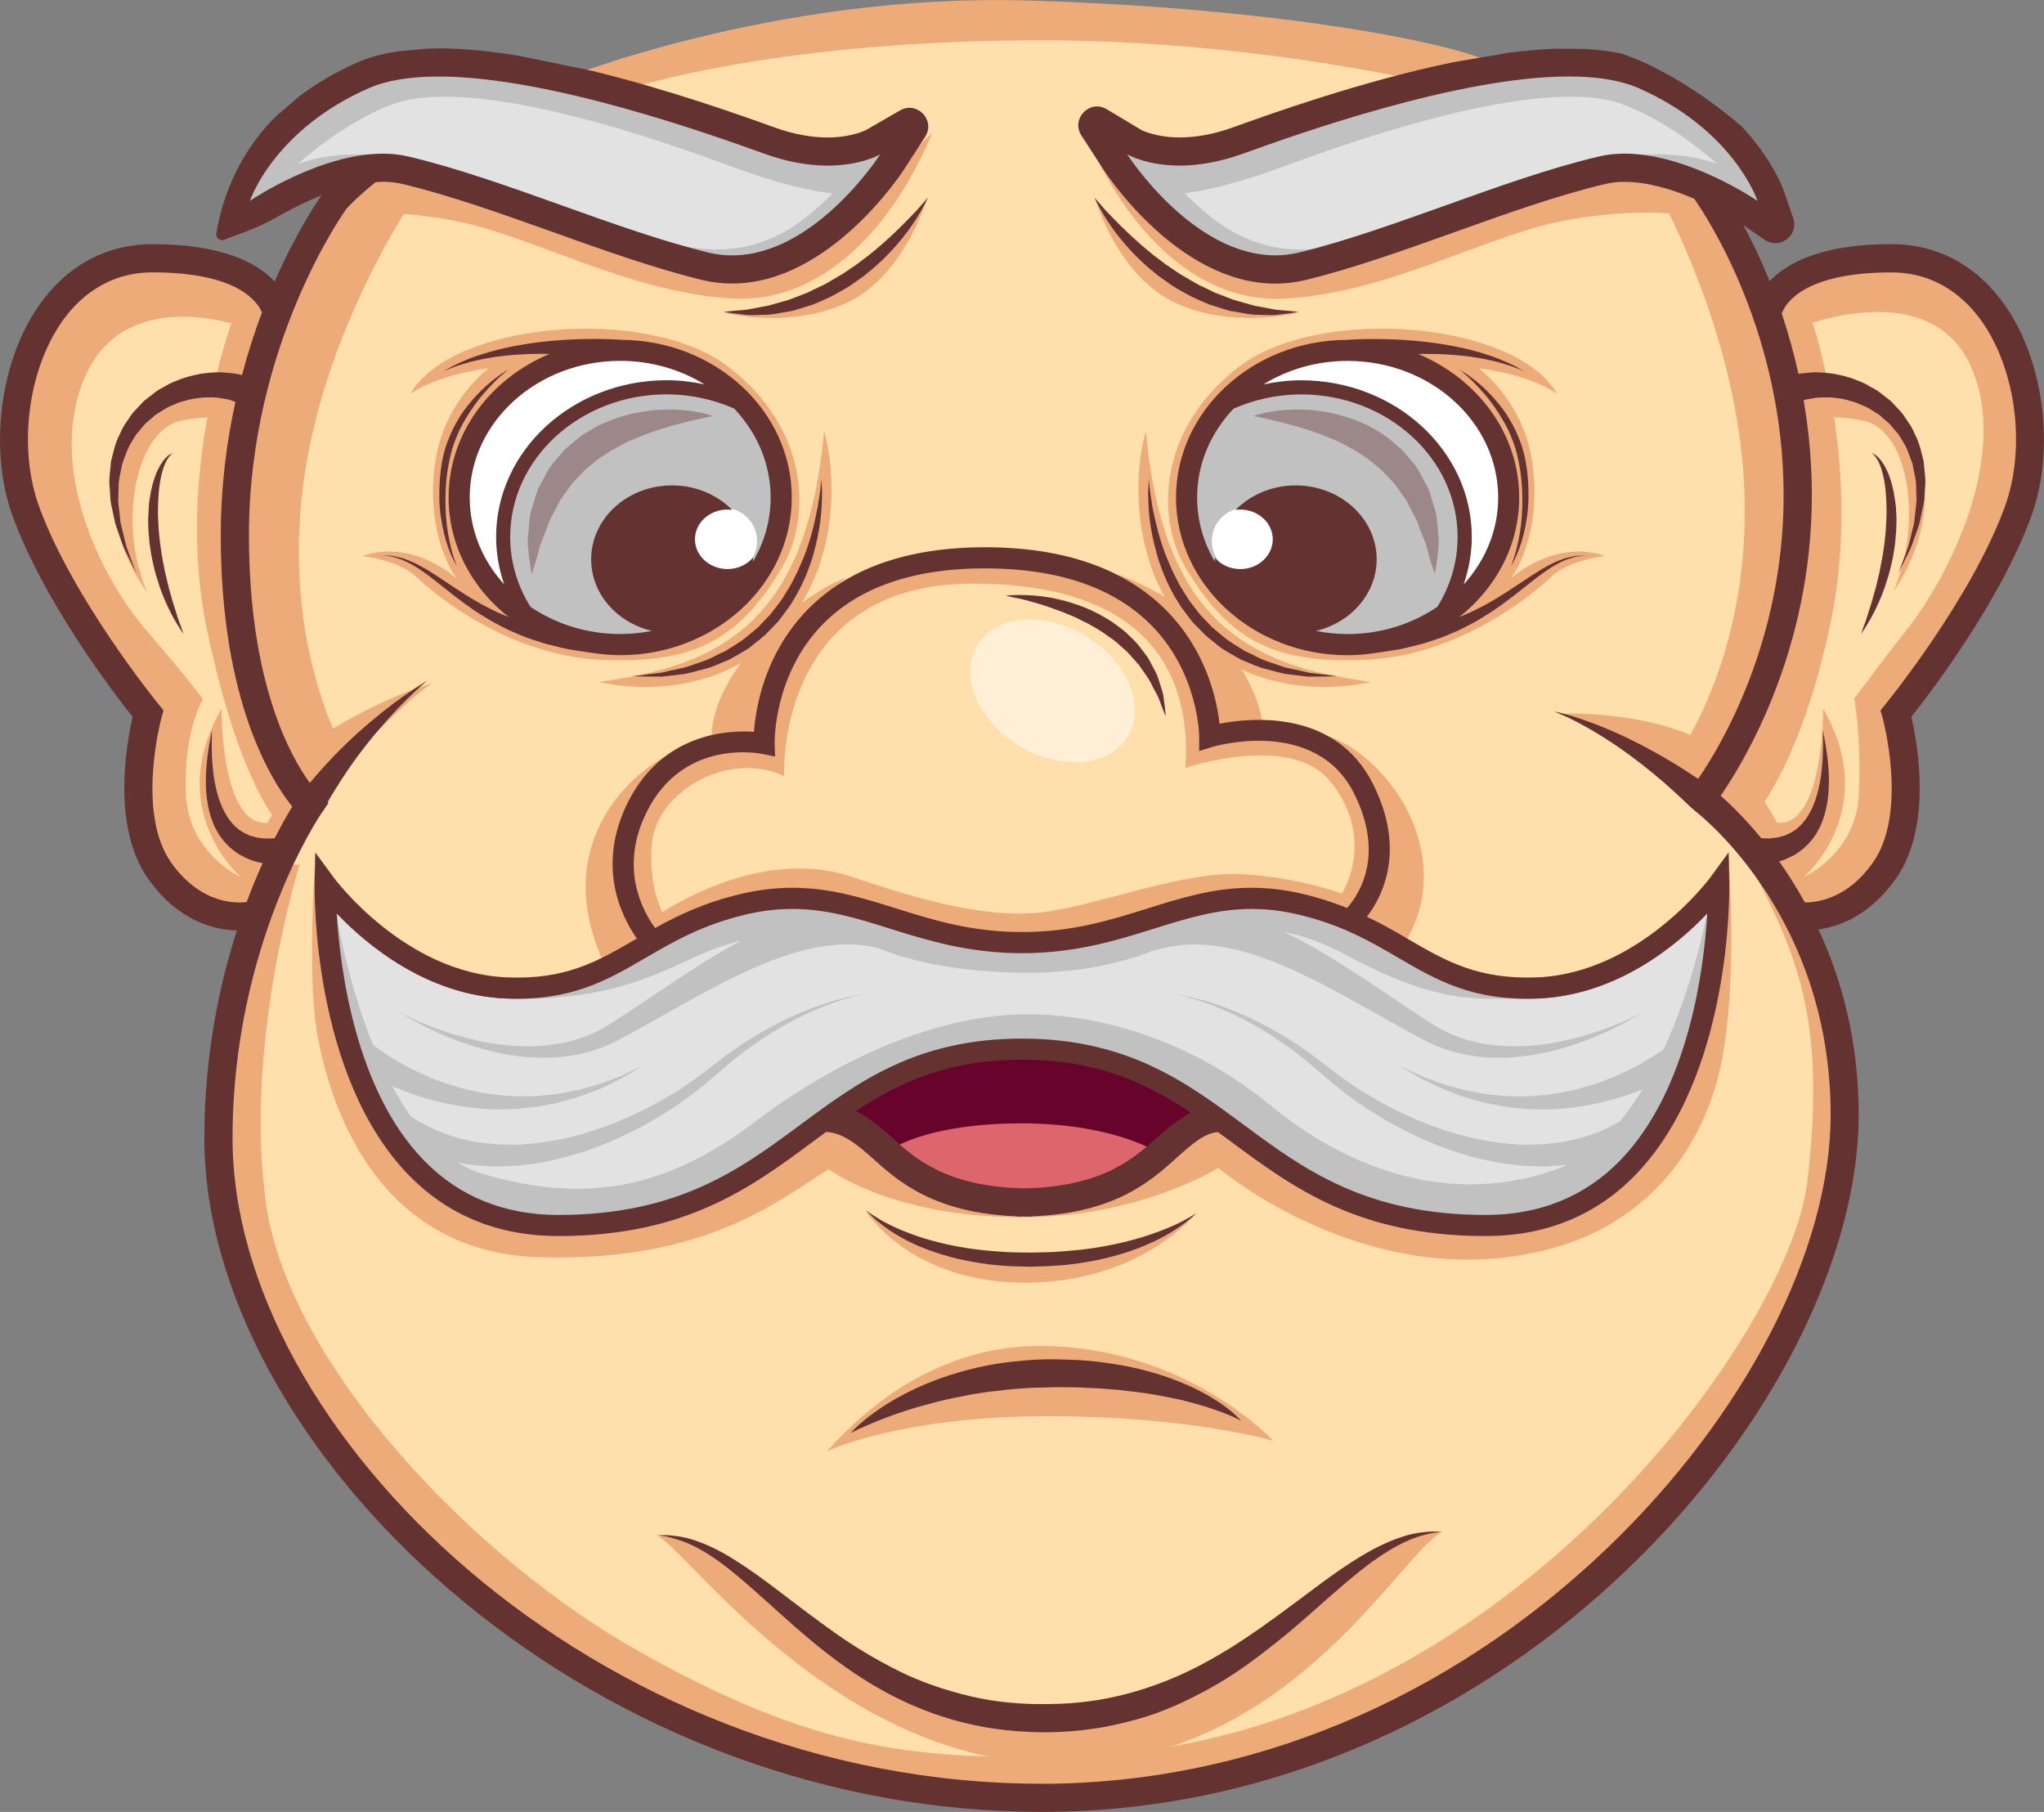 <svg version="1.1" id="图层_1" x="0px" y="0px" width="140.576px" height="124.604px" viewBox="0 0 140.576 124.604" enable-background="new 0 0 140.576 124.604" xml:space="preserve" xmlns="http://www.w3.org/2000/svg" xmlns:xlink="http://www.w3.org/1999/xlink" xmlns:xml="http://www.w3.org/XML/1998/namespace">
  <rect x="0" y="0" width="140.576" height="124.604" fill="#808080" stroke="none"/>
  <path fill="#FFDFAC" d="M124.996,26.219c0.438-0.008,0.728,0.224,1.233,0.292c0.496,0.107,0.84-0.006,1.371,0.229
	c0.27,0.096,0.697,0.216,0.957,0.375c0.258,0.152,0.277,0.277,0.521,0.479c0.244,0.19,0.291,0.491,0.541,0.688
	c0.39,0.402,0.442,0.063,0.938,0.583c0.226,0.229,0.289,0.343,0.479,0.604c0.197,0.26,0.304,0.556,0.438,0.854
	c0.313,0.571,0.441,1.063,0.604,1.667c0.036,0.625-0.354,1.202-0.438,1.792c-0.021,0.293,0.154,0.658,0.137,0.938
	c-0.033,0.277-0.104,0.381-0.156,0.645c-0.057,0.259-0.428,0.399-0.479,0.646c-0.065,0.238-0.264,0.45-0.334,0.667
	c-0.162,0.432,0.476,0.893,0.316,1.229c-0.162,0.333-0.361,0.595-0.479,0.834c-0.229,0.476,0.246,0.863,0.246,0.863
	s0.105-0.279,0.289-0.778c0.096-0.246,0.207-0.546,0.334-0.893c0.117-0.348,0.193-0.758,0.313-1.188
	c0.051-0.222,0.117-0.441,0.154-0.683c0.025-0.235,0.057-0.483,0.082-0.737c0.021-0.254,0.068-0.515,0.076-0.778
	c-0.012-0.265-0.021-0.535-0.029-0.813c0.023-0.554-0.16-1.097-0.242-1.651c-0.205-0.524-0.354-1.08-0.676-1.549
	c-0.139-0.244-0.271-0.49-0.469-0.692c-0.188-0.206-0.332-0.443-0.543-0.615c-0.207-0.179-0.408-0.354-0.607-0.526
	c-0.227-0.144-0.449-0.279-0.666-0.414c-0.213-0.146-0.465-0.217-0.684-0.322c-0.223-0.11-0.449-0.18-0.68-0.229
	c-0.441-0.147-0.881-0.183-1.277-0.229c-0.395-0.01-0.773-0.006-1.066,0.03c-0.297,0.065-0.508,0.064-0.754,0.146
	c-0.025,0.01-0.047,0.019-0.07,0.024c0.352,2.022,0.563,4.211,0.563,6.539c0,10.653-4.646,18.309-6.269,20.649
	c0.646,0.569,1.662,1.557,2.789,2.92c0.123,0.014,0.248,0.021,0.369,0.018c0.166,0.011,0.362-0.003,0.582-0.039
	c0.229-0.016,0.438-0.103,0.685-0.165c0.223-0.096,0.465-0.205,0.684-0.369c0.224-0.164,0.443-0.354,0.625-0.602
	c0.201-0.229,0.354-0.519,0.507-0.808c0.578-1.188,0.733-2.635,0.778-3.688c0.022-0.532,0.022-0.979,0.013-1.292
	c-0.009-0.313-0.015-0.49-0.015-0.49s0.035,0.176,0.097,0.479c0.065,0.31,0.141,0.75,0.211,1.287
	c0.127,1.069,0.248,2.543-0.181,4.043c-0.114,0.367-0.239,0.747-0.45,1.093c-0.181,0.354-0.435,0.676-0.701,0.962
	c-0.274,0.29-0.593,0.516-0.904,0.712c-0.317,0.164-0.637,0.338-0.938,0.416c-0.047,0.017-0.088,0.019-0.135,0.033
	c0.6,0.838,1.195,1.782,1.773,2.825c0.982,0,2.979-0.337,4.672-2.729c2.451-3.457,0.686-9.928,0.666-9.994l-0.135-0.483l0.32-0.392
	c0.059-0.069,5.895-7.215,8.229-13.596c1.461-3.994,0.811-9.351-1.563-12.729c-1.077-1.553-3.047-3.397-6.246-3.397
	c-6.098,0-7.313,2.198-7.541,2.836c0.432,1.271,0.824,2.649,1.152,4.137C124.285,25.834,124.608,26.253,124.996,26.219z" class="color c1"/>
  <path fill="#FFDFAC" d="M17.304,62.201c0.366-0.983,0.739-1.885,1.098-2.682c-0.201-0.038-0.401-0.072-0.615-0.147
	c-0.303-0.078-0.617-0.252-0.939-0.416c-0.314-0.196-0.629-0.422-0.902-0.712c-0.271-0.286-0.526-0.606-0.706-0.962
	c-0.208-0.346-0.334-0.726-0.45-1.093c-0.423-1.5-0.304-2.974-0.176-4.043c0.067-0.537,0.142-0.979,0.208-1.287
	c0.062-0.308,0.095-0.479,0.095-0.479s-0.004,0.18-0.012,0.49c-0.015,0.313-0.011,0.76,0.009,1.292
	c0.046,1.053,0.203,2.495,0.782,3.688c0.15,0.289,0.303,0.577,0.507,0.808c0.179,0.243,0.404,0.438,0.623,0.602
	c0.219,0.164,0.459,0.273,0.683,0.369c0.245,0.063,0.456,0.149,0.683,0.165c0.221,0.036,0.417,0.05,0.585,0.039
	c0.147,0.005,0.293,0.001,0.452-0.02c0.491-0.959,0.92-1.695,1.213-2.175c-1.396-1.719-4.92-7.196-4.92-18.651
	c0-3.344,0.403-6.42,1.009-9.18c-0.106-0.037-0.226-0.079-0.372-0.129c-0.245-0.08-0.457-0.079-0.753-0.146
	c-0.293-0.036-0.675-0.04-1.067-0.03c-0.396,0.049-0.835,0.08-1.28,0.229c-0.227,0.054-0.456,0.119-0.677,0.229
	c-0.219,0.105-0.473,0.176-0.683,0.322c-0.218,0.135-0.438,0.271-0.666,0.411c-0.2,0.177-0.403,0.354-0.608,0.529
	c-0.212,0.172-0.357,0.409-0.545,0.615c-0.194,0.202-0.328,0.448-0.467,0.692c-0.322,0.47-0.47,1.022-0.674,1.55
	c-0.083,0.559-0.27,1.102-0.245,1.651c-0.011,0.273-0.02,0.546-0.028,0.813c0.006,0.268,0.051,0.521,0.075,0.778
	c0.027,0.254,0.055,0.502,0.081,0.737c0.041,0.237,0.108,0.461,0.157,0.683c0.115,0.434,0.19,0.844,0.312,1.188
	c0.128,0.344,0.238,0.646,0.332,0.893c0.184,0.497,0.29,0.778,0.29,0.778s-0.135-0.271-0.366-0.746
	c-0.119-0.236-0.261-0.526-0.424-0.859c-0.157-0.336-0.273-0.739-0.435-1.171c-0.071-0.22-0.165-0.44-0.229-0.683
	c-0.053-0.244-0.106-0.495-0.162-0.754c-0.051-0.261-0.123-0.522-0.158-0.804c-0.019-0.28-0.038-0.565-0.058-0.858
	c-0.081-0.584,0.052-1.19,0.088-1.815c0.162-0.604,0.274-1.247,0.585-1.821c0.131-0.299,0.262-0.598,0.459-0.856
	c0.191-0.262,0.344-0.56,0.57-0.789c0.224-0.233,0.444-0.471,0.664-0.699c0.251-0.196,0.5-0.393,0.745-0.58
	c0.243-0.198,0.529-0.315,0.786-0.476c0.256-0.156,0.527-0.271,0.799-0.368c0.529-0.232,1.068-0.338,1.565-0.442
	c0.505-0.066,0.964-0.106,1.4-0.103c0.434,0.037,0.873,0.063,1.136,0.121c0.111,0.026,0.212,0.053,0.303,0.071
	c0.412-1.557,0.88-3.002,1.371-4.303c-0.294-0.726-1.646-2.758-7.51-2.758c-3.2,0-5.165,1.849-6.25,3.397
	c-2.361,3.381-3.017,8.733-1.556,12.729c2.335,6.381,8.172,13.522,8.229,13.596l0.321,0.391l-0.136,0.484
	c-0.018,0.065-1.777,6.548,0.663,9.994C14.221,62.479,16.787,62.277,17.304,62.201z" class="color c1"/>
  <path fill="#FFDFAC" d="M51.288,62.507c1.2-0.281,2.526-1.002,3.69-1.002c2.604,0,4.565,0.998,6.89,1.725
	c2.551,0.805,5.025,1.656,8.5,1.656c3.474,0,6.429-0.912,8.98-1.714c2.321-0.729,4.326-1.053,6.934-1.053
	c1.162,0,2.431,0.003,3.631,0.282c1.145,0.271,2.617,0.656,3.531,1.023c0.863-0.979,2.638-4.786,0.531-9
	c-2.651-5.299-10.377-4.433-10.472-3.75l-0.26,0.244l-0.034-0.38c0-0.044-0.27-4.604-3.566-7.914
	c-2.566-2.572-6.938-4.175-11.952-4.175c-4.916,0-9.373,1.396-11.875,3.975c-3.373,3.478-3.645,8.01-3.063,8.5l0.13,0.261
	l-0.13-0.261c-0.222-0.045-6.835-0.39-9.344,4.625c-1.91,3.819,0.282,7.729,1.188,8.969C46.198,63.635,48.811,63.085,51.288,62.507z
	" class="color c1"/>
  <path fill="#E2E2E2" d="M89.258,62.885c-1.09-0.256-2.13-0.379-3.182-0.379c-2.384,0-4.478,0.654-6.692,1.351
	c-2.529,0.795-5.4,1.692-9.096,1.692c-3.696,0-6.564-0.897-9.097-1.692c-2.217-0.692-4.309-1.351-6.691-1.351
	c-1.053,0-2.094,0.123-3.185,0.379c-3.001,0.703-4.983,1.857-6.9,2.976c-2.64,1.539-5.117,2.99-9.629,2.804
	c-5.468-0.229-9.601-3.722-11.628-5.849c0.232,3.832,1.29,12.187,6.033,17.021c2.417,2.463,5.513,3.713,9.203,3.713
	c8.276,0,12.542-3.16,16.67-6.219c3.922-2.904,7.977-5.908,15.213-5.908c7.259,0,11.313,3.004,15.234,5.908
	c4.129,3.057,8.396,6.219,16.672,6.219c3.693,0,6.791-1.25,9.207-3.715c4.744-4.842,5.797-13.188,6.027-17.02
	c-2.025,2.126-6.158,5.618-11.627,5.85c-4.498,0.192-6.991-1.265-9.632-2.804C94.242,64.743,92.261,63.589,89.258,62.885z" class="color c2"/>
  <path fill="#68032C" d="M57.594,76.288c0.908,0.396,2.897,1.188,3.664,1.877c1.712,1.539,3.617,4.377,8.972,4.492
	c5.357-0.114,8.264-1.858,9.975-3.397c0.707-0.637,2.567-2.182,3.333-2.583c-3.047-2.045-8.059-4.75-13.228-4.75
	C65.212,71.927,60.604,74.292,57.594,76.288z" class="color c3"/>
  <path fill="#FFDFAC" d="M112.067,12.679c-0.467,0-0.907,0.048-1.31,0.141c-3.254,0.771-6.877,2.063-10.383,3.317
	c-3.438,1.229-6.994,2.501-10.242,3.289c-0.683,0.166-1.388,0.251-2.092,0.251c-6.647,0-11.604-7.515-11.813-7.834l-1.521-2.35
	c-0.741-1.146,0.424-1.476,1.599-0.771l2.063,1.269c0.002,0,1.449-0.36,3.109-0.36c1.146,0,2.373-0.229,3.646-0.688
	c2.59-0.932,8.85-3.176,15.102-4.474c-0.3-0.096-0.593-0.196-0.896-0.285C92.065,2.05,81.771,0.826,71.086,0.826
	c-3.176,0-6.264,0.107-9.177,0.324c-8.661,0.646-15.517,2.18-20.796,3.91c5.32,1.31,10.029,4.099,12.262,4.896
	c1.269,0.457,2.706,0.104,3.854,0.104c1.68,0,2.673-0.944,2.682-0.953l2.323-1.338c1.172-0.677,0.621,0.488-0.114,1.624
	l-1.308,1.854c-0.207,0.317-3.715,7.357-10.375,7.357c-0.705,0-1.307-0.239-1.989-0.405c-3.251-0.789-6.575-2.127-10.012-3.356
	c-3.515-1.257-6.854-2.131-10.099-2.896c-0.399-0.096-1.203,0.729-1.672,0.729c-0.167,0-0.336,0.021-0.505,0.033
	c-1.347,1.09-1.982,1.809-1.996,1.821c-0.027,0.041-6.709,9.236-6.709,22.449c0,10.144,2.856,15.221,4.187,17.037
	c0.123-0.146,0.25-0.299,0.401-0.474c0.753-0.877,1.789-1.966,2.911-2.976c1.115-1.01,1.845-2.031,2.762-2.671
	c0.912-0.646,1.058-0.491,1.058-0.491s-0.101-0.229-0.891,0.547c-0.793,0.771-2.121,1.355-3.031,2.5
	c-0.914,1.142-2.056,2.461-2.609,3.375c-0.203,0.317-1.097,1-1.236,1.25l-0.701,0.719l-0.313,0.75l-0.625,1.063l-0.969,1.563
	l1.313-0.162c-0.061,0.088-4.563,6.438-4.563,19.818c0,20.103,25.932,45.146,56.775,45.146c14.142,0,28.019-6.888,38.931-17.33
	c9.484-9.071,15.375-20.494,15.375-29.803c0-13.258-7.852-20.422-8.813-21.17c-0.033-0.024,0.029,0.029,0,0l-0.331-0.28
	c0,0,0.394-0.397,0.156-0.625c-0.234-0.221-1.099-0.461-1.5-0.813c-0.791-0.729-1.988-1.222-3.173-2.078
	c-1.187-0.869-2.629-1.604-3.608-2.125c-0.979-0.521-0.892-0.375-0.892-0.375s-0.178,0.017,0.892,0.375
	c1.063,0.354,2.438,1.113,3.781,1.797c1.352,0.68,2.317,1.492,3.28,2.125c0.278,0.177,0.729,0.437,0.938,0.575
	c1.537-2.229,6.042-9.944,6.042-20.014c0-11.204-5.315-19.216-6.146-20.396C115.422,13.226,113.692,12.679,112.067,12.679z
	 M105.123,34.275c-0.017,0.907-0.164,1.743-0.33,2.443c-0.351,1.406-0.881,2.22-0.881,2.22s0.387-0.881,0.612-2.272
	c0.125-0.693,0.179-1.519,0.177-2.394c-0.004-0.862-0.093-1.819-0.298-2.72c-0.092-0.45-0.219-0.898-0.396-1.319
	c-0.149-0.428-0.354-0.834-0.569-1.211c-0.431-0.759-0.903-1.432-1.371-1.959c-0.92-1.067-1.688-1.646-1.688-1.646
	s0.211,0.108,0.556,0.351c0.34,0.243,0.823,0.603,1.334,1.111c0.256,0.254,0.521,0.542,0.78,0.864
	c0.263,0.317,0.529,0.672,0.755,1.065c0.233,0.392,0.454,0.811,0.629,1.254c0.188,0.438,0.334,0.909,0.442,1.388
	C105.071,32.411,105.135,33.36,105.123,34.275z M56.535,33.859c-0.014,0.579-0.016,1.424-0.187,2.409
	c-0.082,0.496-0.186,1.028-0.343,1.586c-0.129,0.563-0.346,1.14-0.58,1.728c-0.258,0.579-0.53,1.178-0.895,1.735
	c-0.162,0.293-0.363,0.563-0.571,0.832c-0.211,0.269-0.388,0.562-0.638,0.795l-0.714,0.729c-0.257,0.224-0.526,0.429-0.786,0.641
	c-0.254,0.227-0.536,0.397-0.824,0.561c-0.285,0.164-0.559,0.339-0.842,0.481c-0.591,0.233-1.143,0.521-1.708,0.65
	c-0.565,0.128-1.082,0.324-1.586,0.366c-0.499,0.066-0.956,0.117-1.358,0.159c-0.408-0.005-0.761-0.006-1.053-0.008
	c-0.58-0.014-0.91-0.021-0.91-0.021s0.328-0.043,0.904-0.118c0.284-0.035,0.629-0.076,1.027-0.123
	c0.391-0.094,0.826-0.195,1.307-0.291c0.482-0.076,0.968-0.308,1.498-0.468c0.532-0.164,1.029-0.484,1.584-0.718
	c0.502-0.329,1.058-0.616,1.532-1.03c0.24-0.201,0.491-0.396,0.73-0.606l0.659-0.689c0.235-0.216,0.404-0.493,0.609-0.736
	c0.196-0.25,0.389-0.503,0.546-0.778c0.159-0.271,0.341-0.525,0.488-0.803c0.142-0.274,0.279-0.551,0.416-0.821
	c0.236-0.555,0.495-1.086,0.659-1.616c0.191-0.526,0.33-1.036,0.447-1.516c0.124-0.475,0.192-0.918,0.288-1.311
	c0.061-0.396,0.113-0.737,0.157-1.021c0.061-0.574,0.097-0.903,0.097-0.903S56.507,33.281,56.535,33.859z M30.46,31.45
	c0.108-0.479,0.254-0.945,0.444-1.388c0.175-0.443,0.395-0.862,0.629-1.254c0.225-0.396,0.49-0.748,0.754-1.065
	c0.26-0.322,0.527-0.61,0.782-0.864c0.508-0.513,0.995-0.868,1.334-1.111c0.342-0.235,0.557-0.351,0.557-0.351
	s-0.771,0.576-1.693,1.646c-0.465,0.527-0.941,1.2-1.372,1.959c-0.215,0.377-0.416,0.783-0.571,1.211
	c-0.171,0.421-0.298,0.869-0.39,1.319c-0.205,0.896-0.294,1.854-0.299,2.72c-0.002,0.875,0.053,1.696,0.176,2.394
	c0.225,1.396,0.614,2.272,0.614,2.272s-0.531-0.813-0.881-2.22c-0.167-0.7-0.316-1.536-0.331-2.443
	C30.201,33.36,30.263,32.411,30.46,31.45z M28.82,39.133c-0.342-0.234-0.678-0.408-0.986-0.55c-0.303-0.146-0.594-0.203-0.822-0.289
	c-0.484-0.063-0.758-0.104-0.758-0.104s0.278,0.02,0.77,0.044c0.233,0.064,0.541,0.103,0.86,0.228
	c0.325,0.118,0.686,0.27,1.053,0.479c0.747,0.406,1.557,0.973,2.427,1.546c0.439,0.281,0.889,0.578,1.36,0.847
	c0.464,0.284,0.963,0.519,1.45,0.764c0.271,0.111,0.536,0.229,0.805,0.341c-2.521-1.988-4.127-4.935-4.127-8.221
	c0-4.387,2.854-8.163,6.939-9.87c-0.427-0.009-0.862-0.012-1.3,0c-0.766,0.027-1.531,0.082-2.243,0.179
	c-0.715,0.099-1.374,0.235-1.935,0.377c-0.556,0.16-1.019,0.302-1.328,0.438c-0.316,0.125-0.497,0.196-0.497,0.196
	s0.172-0.095,0.471-0.252c0.295-0.181,0.74-0.371,1.283-0.603c0.549-0.207,1.201-0.429,1.916-0.607
	c0.715-0.187,1.487-0.331,2.27-0.45c1.56-0.229,3.141-0.308,4.327-0.31c0.983-0.004,1.706,0.041,1.923,0.06
	c6.496,0.012,11.777,4.87,11.777,10.843c0,5.979-5.295,10.844-11.801,10.844c-0.01,0-0.02-0.003-0.027-0.003v0.003
	c0,0-0.018-0.003-0.025-0.003c-0.664-0.003-1.313-0.063-1.95-0.165c-0.264-0.035-0.546-0.082-0.847-0.125
	c-0.436-0.063-0.903-0.137-1.381-0.267c-0.48-0.119-0.99-0.228-1.499-0.414c-0.516-0.158-1.038-0.353-1.553-0.588
	c-0.528-0.204-1.023-0.498-1.531-0.758c-0.487-0.3-0.984-0.578-1.435-0.908c-0.461-0.313-0.893-0.65-1.313-0.972
	C30.268,40.205,29.516,39.587,28.82,39.133z M117.838,61.315l0.495-1.271l-0.25,0.8c0.008,0.537,0.477,12.544-6.218,19.371
	c-2.699,2.754-5.604,4.088-9.702,4.088c-8.756,0-12.83-3.032-17.146-6.229c-0.295-0.222-0.979-0.951-1.271-1.166
	c-0.955,0.097-2.627,0.777-3.729,1.771c-1.801,1.623-3.438,3.924-9.182,4.156l-0.767-0.176c-0.176,0-0.063,0.237-0.232,0.235
	c-0.168,0.002,0.374-0.016,0.201-0.016l-0.484-0.142c-5.745-0.231-7.183-2.129-8.984-3.75c-1.158-1.04-2.798-2.066-3.834-2.103
	c-0.294,0.218-1.623,0.82-1.916,1.038c-4.316,3.197-7.728,6.345-16.482,6.345c-4.097,0-6.787-1.06-9.486-3.813
	c-6.693-6.826-6.667-18.994-6.656-19.531L22.079,60.4l0.397,0.915c0.048,0.063,5.293,6.213,12.313,6.511
	c4.074,0.179,6.713-0.993,9.281-2.488c0.035-0.023,0.493-0.792,0.531-0.814c-1.11-1.589-2.363-5.271-0.188-9.622
	c2.36-4.717,5.703-3.717,7.563-3.59c0.118-1.635,1.381-6.108,4.313-9.131c2.784-2.868,6.081-3.725,11.406-3.725
	c5.424,0,8.871,1.188,11.719,4.058c2.801,2.822,3.626,6.435,3.8,8.031c2.211-0.432,7.758-1.424,10.325,3.712
	c2.252,4.504,0.159,7.646-0.957,9.119c1.063,0.509,3.392,1.792,4.271,2.305c2.563,1.494,4.935,2.473,9,2.313
	C112.867,67.695,117.79,61.379,117.838,61.315z M108.326,38.294c-0.229,0.086-0.521,0.144-0.824,0.289
	c-0.308,0.142-0.644,0.313-0.985,0.55c-0.69,0.454-1.445,1.072-2.271,1.727c-0.418,0.317-0.853,0.654-1.313,0.972
	c-0.451,0.33-0.945,0.608-1.436,0.906c-0.51,0.262-1.004,0.556-1.531,0.76c-0.517,0.235-1.039,0.43-1.555,0.588
	c-0.51,0.188-1.02,0.295-1.499,0.414c-0.479,0.13-0.945,0.203-1.379,0.267c-0.302,0.043-0.584,0.09-0.851,0.125
	c-0.637,0.103-1.285,0.162-1.949,0.165c-0.006,0-0.022,0.003-0.022,0.003v-0.003c-0.008,0-0.021,0.003-0.026,0.003
	c-6.509,0-11.803-4.863-11.803-10.844c0-5.973,5.281-10.831,11.777-10.843c0.217-0.019,0.938-0.063,1.923-0.06
	c1.188,0.002,2.771,0.079,4.328,0.31c0.778,0.119,1.556,0.269,2.269,0.448c0.719,0.185,1.367,0.402,1.916,0.609
	c0.547,0.229,0.988,0.422,1.285,0.603c0.301,0.157,0.471,0.252,0.471,0.252s-0.182-0.071-0.496-0.196
	c-0.313-0.143-0.773-0.277-1.328-0.438c-0.563-0.142-1.223-0.278-1.936-0.377c-0.711-0.097-1.479-0.147-2.242-0.179
	c-0.438-0.012-0.875-0.009-1.306,0c4.089,1.707,6.94,5.483,6.94,9.87c0,3.286-1.604,6.229-4.127,8.221
	c0.27-0.107,0.535-0.229,0.809-0.341c0.484-0.245,0.984-0.479,1.447-0.764c0.475-0.269,0.924-0.563,1.359-0.847
	c0.869-0.573,1.686-1.139,2.426-1.546c0.369-0.21,0.729-0.357,1.055-0.479c0.318-0.125,0.627-0.159,0.861-0.228
	c0.49-0.024,0.771-0.044,0.771-0.044S108.81,38.229,108.326,38.294z" class="color c1"/>
  <path fill="#EDAB7A" d="M71.521,2.771c-0.584,0-1.159,0.003-1.726,0.012C52.967,2.977,43.603,6,43.603,6l-5.166-0.483
	c0,0,14.687-5.973,32.116-5.483c17.43,0.479,30.502,3.063,32.439,4.518l-4.681,1.17C98.312,5.716,86.207,2.771,71.521,2.771z" class="color c4"/>
  <path fill="#653232" d="M11.965,41.649c-0.104-0.287-0.177-0.61-0.275-0.944c-0.103-0.334-0.178-0.693-0.267-1.063
	c-0.102-0.365-0.151-0.757-0.236-1.145c-0.084-0.391-0.117-0.792-0.182-1.188c-0.036-0.396-0.099-0.8-0.108-1.195
	c-0.021-0.396-0.044-0.78-0.031-1.157c0.01-0.75,0.061-1.455,0.185-2.04c0.048-0.299,0.138-0.557,0.204-0.79
	c0.094-0.226,0.169-0.431,0.271-0.563c0.174-0.307,0.382-0.416,0.365-0.429c0,0-0.047,0.025-0.129,0.074
	c-0.088,0.047-0.214,0.105-0.338,0.258c-0.149,0.132-0.265,0.322-0.412,0.54c-0.116,0.229-0.271,0.489-0.359,0.794
	c-0.114,0.302-0.197,0.636-0.274,0.991c-0.059,0.355-0.135,0.736-0.149,1.134c-0.031,0.396-0.05,0.804-0.03,1.22
	c0.001,0.414,0.056,0.832,0.086,1.253c0.072,0.415,0.12,0.833,0.215,1.234c0.088,0.403,0.184,0.801,0.307,1.174
	c0.219,0.754,0.499,1.433,0.771,1.995c0.262,0.568,0.536,1.016,0.729,1.321c0.192,0.311,0.31,0.479,0.31,0.479
	s-0.061-0.202-0.182-0.541C12.296,42.728,12.147,42.233,11.965,41.649z" class="color c5"/>
  <path fill="#C1C1C1" d="M34.569,36.615c0,1.694,0.648,4.004,1.563,5.469c1.725,1.168,4.217,2.341,6.532,2.341
	c0.748,0,2.735-0.829,3.438-0.966c-2.401-0.566-3.72-2.505-3.72-4.875c0-2.812,0.332-3.657,3.406-3.657
	c1.644,0,3.551-0.89,4.571,0.146c-0.106-0.016-0.211-0.028-0.322-0.028c-1.235,0-2.24,0.915-2.24,2.045s1.005,2.047,2.24,2.047
	c0.712,0,1.339-0.311,1.749-0.781c0,0.039,0.006,0.078,0.006,0.117c0,0.054-0.096,0.781-0.098,0.833
	c0.775-1.316,1.913-3.342,1.913-4.938c0-2.337-1.009-5.293-2.569-6.938c-1.446-0.629-3.396-1.063-5-1.063
	C40.097,26.363,34.569,31.213,34.569,36.615z" class="color c6"/>
  <path fill="#FFFFFF" d="M45.872,26.76c0.872,0,2.692-0.261,3.542-0.083c-1.654-1.021-4.604-3-6.749-3
	c-5.707,0-11.126,5.53-11.126,10.708c0,2.271,1.941,5.167,3.422,6.792c-0.366-1.049-0.255-3.169-0.255-4.292
	C34.706,30.948,39.4,26.76,45.872,26.76z" class="color c7"/>
  <path fill="#FFFFFF" d="M100.663,36.802c0,1.121-0.072,3.047-0.438,4.098c1.529-0.782,3.396-4.443,3.396-6.715
	c0-5.179-5.16-10.101-10.867-10.101c-2.146,0-5.094,1.668-6.75,2.688c0.854-0.178,2.563,0.031,3.438,0.031
	C95.921,26.802,100.663,30.865,100.663,36.802z" class="color c7"/>
  <path fill="#C1C1C1" d="M89.315,26.51c-1.604,0-4.082,0.662-5.527,1.292c-1.561,1.646-2.458,4.414-2.458,6.75
	c0,1.596,1.462,3.215,2.239,4.532c0-0.053,0.125-0.417,0.125-0.47c0-0.04-0.004,0.036,0,0c0.406,0.472,0.893,0.518,1.604,0.518
	c1.233,0,2.238-0.917,2.238-2.047S86.533,35.04,85.3,35.04c-0.111,0-0.217,0.017-0.32,0.026c1.021-1.03,2.123-0.144,3.77-0.144
	c3.072,0,2.208,0.192,2.208,3.001c0,2.37,1.946,4.895-0.454,5.461c0.704,0.137,1.557,0.748,2.305,0.748
	c2.313,0,5.217-1.039,6.941-2.208c0.914-1.465,0.916-3.426,0.916-5.125C100.662,31.401,95.256,26.51,89.315,26.51z" class="color c6"/>
  <g>
    <path fill="#E2E2E2" d="M28.418,10.936c3.352,0.788,7.028,2.104,10.584,3.374c3.397,1.216,6.904,2.469,10.056,3.234
		c0.531,0.13,1.081,0.191,1.632,0.191c5.617,0,10-6.658,10.188-6.946l-0.007,0.004c0,0-1.302,0.771-3.613,0.771
		c-1.373,0-2.819-0.271-4.298-0.802c-3.668-1.314-14.826-5.327-22.468-5.327c-1.962,0-3.568,0.271-4.776,0.797
		c-6.447,2.822-8.121,7.558-8.19,7.754l0,0c0.199-0.135,4.849-3.245,9.142-3.245C27.284,10.741,27.874,10.807,28.418,10.936z" class="color c2"/>
    <path fill="#E2E2E2" d="M113.022,6.235c-1.211-0.525-2.815-0.797-4.776-0.797c-7.642,0-18.802,4.013-22.47,5.327
		c-1.481,0.531-2.926,0.802-4.297,0.802c-2.186,0-3.473-0.688-3.621-0.774l0,0c0.185,0.283,4.574,6.949,10.187,6.949
		c0.554,0,1.101-0.064,1.634-0.194c3.149-0.77,6.657-2.021,10.047-3.23c3.56-1.271,7.233-2.587,10.592-3.378
		c0.545-0.129,1.138-0.191,1.752-0.191c4.345,0,8.988,3.143,9.144,3.248C121.146,13.79,119.467,9.058,113.022,6.235z" class="color c2"/>
  </g>
  <circle fill="#FFFFFF" cx="85.622" cy="37.206" r="2.28" class="color c7"/>
  <circle fill="#FFFFFF" cx="49.789" cy="37.206" r="2.28" class="color c7"/>
  <path fill="#DD666C" d="M61.596,78.865c0,0,2.503-1.613,8.634-1.613c6.132,0,9.119,1.854,9.119,1.854s-2.744,3.554-9.119,3.554
	C63.855,82.657,61.596,78.865,61.596,78.865z" class="color c8"/>
  <path fill="#653232" d="M130.228,33.791c-0.074-0.355-0.158-0.689-0.271-0.991c-0.09-0.305-0.244-0.563-0.36-0.794
	c-0.146-0.218-0.265-0.408-0.41-0.54c-0.125-0.148-0.252-0.211-0.34-0.258c-0.082-0.049-0.128-0.074-0.128-0.074
	c-0.02,0.013,0.189,0.122,0.363,0.429c0.104,0.133,0.176,0.338,0.271,0.563c0.065,0.233,0.155,0.492,0.205,0.79
	c0.127,0.585,0.176,1.29,0.188,2.04c0.012,0.377-0.013,0.766-0.033,1.16c-0.01,0.396-0.067,0.796-0.104,1.192
	c-0.063,0.396-0.099,0.801-0.185,1.188c-0.082,0.388-0.135,0.775-0.231,1.145c-0.09,0.368-0.164,0.729-0.271,1.063
	c-0.103,0.334-0.174,0.66-0.272,0.944c-0.185,0.584-0.332,1.078-0.471,1.412c-0.119,0.339-0.183,0.541-0.183,0.541
	s0.114-0.171,0.313-0.479c0.188-0.31,0.465-0.753,0.728-1.321c0.272-0.563,0.553-1.241,0.771-1.995
	c0.125-0.373,0.224-0.771,0.313-1.174c0.096-0.401,0.141-0.819,0.213-1.234c0.029-0.421,0.086-0.839,0.088-1.253
	c0.021-0.416,0-0.821-0.027-1.22C130.362,34.531,130.289,34.149,130.228,33.791z" class="color c5"/>
  <path fill="#EDAB7A" d="M118.888,58.974c0,0-2.557,18.729-6.912,21.392c-4.354,2.663-5.551,3.604-9.547,3.905
	c-3.994,0.308-10.732-1.487-16.423-5.81c-5.69-4.318-9.644-6.535-15.696-6.535c-6.051,0-10.609,2.845-13.575,4.962
	c-2.965,2.118-9.623,7.989-18.398,7.383c-8.776-0.604-12.327-6.133-13.778-10.567c-1.452-4.438-2.865-14.972-2.865-14.972
	s-0.604,8.229,0.121,12.349c0.727,4.114,3.632,15.01,15.251,15.373c11.621,0.36,16.624-4.035,19.932-6.056
	c0,0,4.276,3.312,13.313,3.312c8.071,0,13.476-3.392,13.476-3.392s8.192,6.938,18.562,6.257c10.37-0.688,14.646-7.386,15.938-13.033
	C119.576,67.892,118.888,58.974,118.888,58.974z M70.958,82.495c-7.506,0-13.237-5.892-13.237-5.892s5.488-4.274,12.428-4.035
	c6.941,0.24,11.299,3.063,12.75,4.354C82.897,76.927,78.459,82.495,70.958,82.495z" class="color c4"/>
  <path fill="#EDAB7A" d="M59.518,83.241c0,0,3.026,4.965,10.954,4.965c7.929,0,11.681-4.66,11.681-4.66s-3.693,3.086-11.563,3.086
	C62.726,86.632,59.518,83.241,59.518,83.241z" class="color c4"/>
  <path fill="#EDAB7A" d="M56.836,99.806c0.484-0.304,5.708-7.244,14.665-7.244c10.045,0,16.078,6.521,16.078,6.521
	s-5.688-1.695-15.493-1.695C61.919,97.384,56.836,99.806,56.836,99.806z" class="color c4"/>
  <path fill="#EDAB7A" d="M103.918,39.769c1.051-1.493,2.101-4.601,1.375-8.475c-0.728-3.872-3.592-5.971-3.592-5.971
	c3.711,0.481,5.387,1.756,5.387,1.756c-2.846-4.963-16.282-6.112-21.849-1.876c-5.568,4.233-5.771,10.369-3.693,13.855
	c2.977,4.995,6.114,6.601,12.408,6.313c6.408-0.287,11.499-4.521,12.708-5.688c1.211-1.169,3.713-1.451,3.713-1.451
	C106.906,37.024,103.918,39.769,103.918,39.769z M103.315,37.711c-0.81,4.034-7.426,7.747-13.396,6.454
	c-5.97-1.29-9.684-7.504-7.827-12.91c1.857-5.405,8.898-9.438,16.705-5.405C103.64,28.351,104.121,33.677,103.315,37.711z" class="color c4"/>
  <path fill="#EDAB7A" d="M24.937,38.235c0,0,2.503,0.282,3.714,1.451c1.21,1.172,6.299,5.401,12.707,5.688
	c6.295,0.284,9.434-1.317,12.407-6.313c2.077-3.486,1.875-9.622-3.692-13.855c-5.567-4.236-19.003-3.087-21.848,1.876
	c0,0,1.674-1.271,5.387-1.756c0,0-2.864,2.099-3.591,5.971c-0.727,3.874,0.322,6.979,1.372,8.475
	C31.393,39.769,28.406,37.024,24.937,38.235z M36.517,25.849c7.805-4.031,14.847,0,16.705,5.405
	c1.854,5.406-1.858,11.62-7.829,12.91c-5.971,1.293-12.588-2.42-13.396-6.454S31.676,28.351,36.517,25.849z" class="color c4"/>
  <path fill="#EDAB7A" d="M91.372,50.621c0,0,0.968,1.084,1.882,2.633c-1.132-1.689-2.825-2.919-5.188-2.872
	c-4.033,0.08-4.842,0.322-4.842,0.322s-0.031-1.213-0.547-2.881c0.607,1.562,0.95,2.718,0.95,2.718l3.146-0.402v-0.728
	c-0.222-1.108-0.68-2.253-1.373-3.375c0.07,0.031,0.145,0.065,0.213,0.1c0.766,0.35,1.546,0.586,2.283,0.748
	c0.735,0.19,1.451,0.259,2.1,0.313c0.652,0.037,1.248,0.063,1.771,0.019c0.525-0.021,0.979-0.052,1.351-0.116
	c0.741-0.108,1.157-0.19,1.157-0.19s-0.422-0.08-1.15-0.191c-0.727-0.112-1.757-0.306-2.945-0.612
	c-0.299-0.06-0.597-0.178-0.908-0.272c-0.313-0.099-0.642-0.188-0.953-0.324c-0.646-0.237-1.297-0.549-1.942-0.896
	c-0.647-0.352-1.271-0.773-1.862-1.255c-0.604-0.464-1.137-1.024-1.635-1.613c-0.496-0.595-0.945-1.229-1.32-1.902
	c-0.363-0.679-0.729-1.356-0.988-2.061c-0.563-1.386-0.905-2.771-1.17-3.979c-0.482-2.423-0.588-4.137-0.588-4.137
	s-0.551,1.646-0.516,4.249c0.02,1.294,0.182,2.828,0.664,4.418c0.257,0.91,0.648,1.824,1.143,2.709
	c-0.978-0.577-2.057-1.104-3.25-1.556c0,0,2.34,1.373,4.035,4.44c0.203,0.368,0.396,0.743,0.581,1.118
	c-1.899-3.28-5.851-6.768-14.058-6.768c-6.058,0-9.666,1.978-11.822,4.382c1.559-2.385,2.703-2.931,2.703-2.931
	c-0.794,0.217-1.941,0.842-3.16,1.736c0.61-1.011,1.09-2.074,1.387-3.129c0.485-1.59,0.643-3.124,0.664-4.418
	c0.038-2.607-0.512-4.255-0.512-4.255s-0.105,1.714-0.59,4.143c-0.262,1.206-0.607,2.592-1.17,3.979
	c-0.259,0.705-0.626,1.38-0.988,2.059c-0.376,0.673-0.825,1.308-1.323,1.902c-0.496,0.589-1.029,1.149-1.633,1.613
	c-0.588,0.48-1.214,0.904-1.86,1.258c-0.647,0.346-1.298,0.657-1.945,0.895c-0.317,0.136-0.641,0.226-0.954,0.324
	c-0.312,0.095-0.611,0.213-0.91,0.272c-1.187,0.307-2.218,0.5-2.947,0.612c-0.726,0.111-1.151,0.191-1.151,0.191
	s0.415,0.082,1.158,0.19c0.373,0.064,0.826,0.099,1.351,0.117c0.525,0.043,1.118,0.021,1.771-0.02
	c0.649-0.056,1.364-0.124,2.097-0.313c0.741-0.162,1.518-0.396,2.284-0.748c0.366-0.174,0.746-0.339,1.106-0.56
	c-1.174,1.603-2.006,3.374-2.034,5.12l3.47,0.481c0,0,0-0.005,0.001-0.006c0,0.001,0,0.007,0,0.007s-5.148-0.444-7.875,3.029
	c0.805-1.413,1.579-2.384,1.579-2.384c-3.227,1.61-8.149,6.613-4.598,14.36l3.389-1.29c0,0-2.502-2.504-2.1-5.974
	c0.051-0.438,0.142-0.877,0.262-1.313c-0.097,0.528-0.161,1.099-0.178,1.718c0,0,0.564,4.922,2.26,5.003l0.57-0.203l0.014,0.04
	c0,0,0.166-0.079,0.436-0.2l0.109-0.039l-0.006-0.007c1.649-0.735,6.792-2.859,10.11-2.357c3.995,0.604,9.985,3.448,14.588,3.329
	c4.6-0.12,11.438-2.603,14.766-3.024c2.961-0.376,5.916,0.728,6.664,0.893l0.438,0.282c0,0,0.797-0.753,1.414-1.978
	c-0.672,1.575-1.657,2.299-1.657,2.299l3.632,1.291l0.565-0.082C100.086,58.61,95.567,52.154,91.372,50.621z M92.299,61.448
	c-1.038-0.362-3.604-1.145-6.877-1.326c-4.299-0.244-10.351,2.356-14.226,2.662c-3.871,0.303-8.471-1.091-12.585-2.479
	c-5.804-1.963-11.799,1.614-13.062,2.436c-0.429-0.939-0.867-2.429-0.734-4.529c0.238-3.875,5.403-6.618,9.114-4.845
	c0,0-0.644-13.232,12.994-13.232c13.637,0,14.928,7.988,14.604,12.668c0,0,7.186-2.42,9.93,0.89
	C93.789,56.51,93.372,59.558,92.299,61.448z" class="color c4"/>
  <ellipse transform="matrix(0.855 0.518 -0.518 0.855 35.1 -30.636)" opacity="0.5" fill="#FFFFFF" cx="72.407" cy="47.532" rx="6.051" ry="4.418" class="color c7"/>
  <path fill="#EDAB7A" d="M139.39,31.906c0.809-8.957-5.084-14.122-10.488-13.963c-3.379,0.103-5.846,1.368-7.219,2.307
	c-1.686-4.845-3.664-7.697-3.664-7.697s-1.972-1.417-4.144-0.745c-1.769-0.184-4.86-0.007-9.351,2.021
	c-7.506,3.391-15.17,5.164-17.592,4.681c-2.424-0.482-6.135-2.663-8.396-5.244c-2.255-2.584-3.872-4.117-3.872-4.117
	c1.938,4.844,6.618,11.86,13.88,11.378c7.265-0.48,13.802-4.438,19.285-5.404c3.172-0.562,5.528-0.554,6.96-0.447
	c1.838,3.745,4.841,10.993,5.175,18.938c0.354,8.418-2.265,14.327-3.712,16.918c-4.275-1.742-9.064-1.438-9.064-1.438
	c2.496,0.553,8.021,3.964,9.527,4.913l0.645,0.93c0,0,0.365-0.208,0.925-0.773c-0.272,0.362-0.447,0.578-0.447,0.578l1.856,2.502
	c0,0,0.043-0.039,0.105-0.102l2.305,4.505c-0.994-1.315-1.748-2.184-1.748-2.184c3.229,6.133,5.271,10.688,3.938,21.828
	c-1.173,9.809-18.529,34.479-43.818,38.831c10.508-3.413,16.002-13.11,18.652-14.771c0,0-0.518-0.151-1.679,0.166
	c-1.298,0.354-2.529,0.707-5.354,3.047c-2.822,2.34-11.375,9.522-19.285,9.522c-7.907,0-15.976-4.358-20.011-8.476
	c-4.035-4.114-7.586-3.952-7.586-3.952c1.438,0.284,9.911,12.453,22.736,15.129c-7.974-0.219-14.221-1.763-23.866-7.145
	c-11.498-6.414-24.207-19.812-25.779-30.824c-1.574-11.017,2.299-23.358,2.299-23.358l-0.981,0.026l1.787-3.494l-0.551-0.86
	l0.415-0.559c0.234,0.228,0.377,0.324,0.377,0.324l1.438-1.745l0.058,0.052c0,0.002,4.841-5.203,6.576-6.211
	c0,0-2.973,0.78-6.818,3.117c-1.237-2.917-3.056-8.807-2.059-16.677c1.029-8.121,4.806-15.25,6.924-18.724
	c0.942,0.076,1.994,0.202,3.163,0.408c5.486,0.969,12.023,4.924,19.286,5.404c7.263,0.482,11.942-6.536,13.881-11.378
	c0,0-1.616,1.533-3.874,4.117c-2.258,2.581-5.972,4.762-8.392,5.244c-2.422,0.482-10.088-1.29-17.591-4.681
	c-7.504-3.39-11.136-1.613-11.136-1.613l-0.728,2.663c0,0,0.23-0.054,0.662-0.111c-0.906,1.419-2.091,3.506-3.196,6.164
	c-0.948-0.805-3.777-2.854-8.118-2.985C6.32,17.782,0.43,22.948,1.237,31.906c0.807,8.954,9.199,17.063,9.199,17.063
	s-0.846,5.206,0.646,9.806c1.466,4.521,6.469,4.402,6.642,4.396c-0.326,1.431-0.798,3.267-1.478,5.485
	c-1.813,5.93-0.967,15.61,2.787,24.69c3.751,9.077,21.666,24.69,35.221,27.838c9.443,2.192,15.703,2.444,18.642,2.397v0.388
	c0,0,38.006,1.45,53.821-41.154c-0.002,0,1.13-8.595-0.082-13.069c-0.581-2.152-2.053-4.605-3.425-6.58
	c1.139-0.042,5.063-0.476,6.334-4.394c1.492-4.6,0.646-9.806,0.646-9.806S138.584,40.862,139.39,31.906z M15.238,48.727
	c-4.036,7.021,1.33,11.581,1.33,11.581s-3.633-1.576-3.791-5.771c-0.163-4.197,1.17-6.456,1.17-6.456s-0.727-1.089-3.875-4.724
	c-3.146-3.632-6.898-11.257-4.235-17.431c1.987-4.604,6.8-4.56,10.073-3.688c-0.326,0.967-0.796,2.498-1.231,4.424
	c-1.672,0.146-5.459,0.905-6.558,4.762c-1.42,4.994,1.995,9.281,1.995,9.281c-1.997-4.479-0.859-11.022,2.257-11.749
	c0.675-0.158,1.304-0.227,1.889-0.25c-0.734,4.054-1.136,9.284-0.034,14.566c1.601,7.676,3.465,11.269,4.484,12.772l-0.328,0.544
	C15.156,56.797,15.238,48.727,15.238,48.727z M123.865,37.34c0.114-1.369,0.157-2.698,0.14-3.983
	c0.084,0.913-0.337,1.852-0.279,2.884c0.271,4.854-1.543,9.381-3.125,12.688C121.631,46.288,123.431,42.498,123.865,37.34z
	 M127.522,48.039c0,0,0.49,2.301,0.328,6.498c-0.162,4.192-3.793,5.771-3.793,5.771s5.362-4.561,1.33-11.581
	c0,0,0.079,8.07-3.146,7.867l-0.877-1.456c1.333-2.063,3.191-5.867,4.544-12.343c1.079-5.175,0.819-10.193,0.229-14.103
	c0.644,0.016,1.354,0.09,2.112,0.268c3.117,0.727,3.965,7.229,1.967,11.711c0,0,3.238-4.235,1.816-9.229
	c-1.124-3.94-4.767-4.654-6.252-4.781c-0.386-1.958-0.814-3.508-1.112-4.469c3.496-1.094,8.898-1.592,10.921,3.096
	c2.662,6.173-1.646,14.59-4.682,18.315C130.058,44.652,127.522,48.039,127.522,48.039z" class="color c4"/>
  <path fill="#EDAB7A" d="M75.313,13.646c0,0,1.514,5.267,5.443,7.143s8.477,0.728,8.477,0.728s-3.631,0-7.688-1.938
	C77.492,17.638,75.313,13.646,75.313,13.646z" class="color c4"/>
  <path fill="#EDAB7A" d="M63.754,13.646c0,0-1.513,5.267-5.447,7.143c-3.933,1.876-8.473,0.728-8.473,0.728s3.633,0,7.687-1.938
	C61.575,17.638,63.754,13.646,63.754,13.646z" class="color c4"/>
  <path fill="#C1C1C1" d="M116.83,7.472c-4.899-2.423-7.808-3.753-14.401-2.361c-6.6,1.396-15.859,4.604-18.4,5.084
	c-2.541,0.484-7.563-0.545-7.563-0.545l1.699,2.967l0.418,0.304c0,0,4.539,5.565,8.594,5.688c4.057,0.122,5.991-2.057,5.991-2.057
	c-3.631,1.089-6.229,0.604-8.474-0.667c-1.19-0.676-2.381-1.745-3.233-2.599c1.365-0.149,3.604-0.638,7.199-1.973
	c7.411-2.754,18.073-5.934,22.928-4.146c3.449,1.271,6.519,4.115,6.519,4.115s-3.69-1.638-9.687,0.182c0,0,5.871-0.063,9.078,1.393
	s4.899,2.239,4.899,2.239S121.731,9.893,116.83,7.472z" class="color c6"/>
  <path fill="#C1C1C1" d="M62.119,9.649c0,0-5.023,1.028-7.563,0.545c-2.544-0.48-11.802-3.688-18.398-5.084
	c-6.598-1.391-9.502-0.06-14.404,2.363c-4.902,2.421-5.568,7.625-5.568,7.625s1.695-0.787,4.902-2.239
	c3.209-1.453,9.078-1.393,9.078-1.393c-5.992-1.819-9.684-0.182-9.684-0.182s3.066-2.845,6.517-4.115
	c4.852-1.788,15.513,1.391,22.926,4.145c3.713,1.379,5.991,1.855,7.34,1.987c-0.853,0.851-2.034,1.91-3.217,2.583
	c-2.242,1.271-4.844,1.756-8.475,0.667c0,0,1.936,2.178,5.991,2.056c4.057-0.122,8.595-5.688,8.595-5.688l-0.572-0.339L62.119,9.649
	z" class="color c6"/>
  <g>
    <path fill="#C1C1C1" d="M32.721,71.995c1.651,0.504,3.693,0.901,5.922,0.682c1.113-0.122,2.24-0.385,3.361-0.897
		c1.053-0.508,2.025-1.077,3.035-1.637c1.996-1.125,3.97-2.25,5.861-3.146c1.888-0.904,3.695-1.55,5.244-1.838
		c1.551-0.294,2.817-0.239,3.663-0.086c0.189,0.03,0.33,0.059,0.457,0.086c0.155,0.058,0.313,0.108,0.466,0.168
		c3.085,1.211,7.02,1.571,10.105,1.571c3.027,0,6.166-0.583,8.455-1.519l0.007,0.028c0,0,0.138-0.041,0.396-0.116
		c0.302-0.083,0.5-0.144,0.959-0.217c0.852-0.153,2.115-0.208,3.664,0.086c1.553,0.288,3.357,0.934,5.244,1.838
		c1.891,0.894,3.865,2.022,5.862,3.146c1.011,0.56,1.981,1.129,3.034,1.64c1.122,0.506,2.247,0.772,3.361,0.896
		c2.229,0.215,4.271-0.179,5.923-0.683c1.663-0.506,2.965-1.123,3.854-1.586c0.888-0.47,1.363-0.785,1.363-0.785
		s-0.498,0.279-1.418,0.672c-0.918,0.39-2.256,0.894-3.914,1.257c-1.649,0.36-3.646,0.571-5.676,0.202
		c-1.002-0.187-2.033-0.532-2.927-1.028c-0.938-0.547-1.892-1.209-2.834-1.834c-1.896-1.267-3.797-2.565-5.701-3.662
		c-0.731-0.425-1.466-0.803-2.195-1.151c1.312,0.261,2.72,0.744,4.21,1.55c6.05,3.268,8.595,3.057,11.86,3.057l-1.182-0.756
		c0,0-2.449-0.242-7.053-2.785c-4.38-2.418-7.062-3.682-12.79-2.702c-1.174-0.186-2.228-0.208-3.022-0.13
		c-0.532,0.035-1.103,0.144-1.32,0.188c-0.262,0.057-0.402,0.085-0.402,0.085l0.213,0.854c-3.303,0.858-4.604,1.468-7.852,1.468
		c-2.188,0-5.665-0.903-9.239-1.711l0.153-0.612c0,0-0.141-0.028-0.402-0.085c-0.221-0.042-0.789-0.153-1.323-0.188
		c-0.673-0.066-1.539-0.053-2.498,0.062c-1.928-0.326-3.749-0.51-5.252-0.371c-5.245,0.481-8.876,4.197-11.781,5.164
		c-2.901,0.965-5.301,1.551-5.301,1.551c8.17,0,10.872-2.479,14.283-3.633c0.473-0.159,0.924-0.282,1.372-0.398
		c-0.331,0.178-0.662,0.353-0.992,0.544c-1.907,1.097-3.806,2.392-5.702,3.662c-0.945,0.625-1.9,1.287-2.836,1.834
		c-0.891,0.496-1.921,0.84-2.924,1.028c-2.03,0.369-4.031,0.158-5.677-0.203c-1.657-0.362-2.998-0.866-3.914-1.256
		c-0.918-0.396-1.419-0.672-1.419-0.672s0.476,0.315,1.365,0.785C29.754,70.872,31.059,71.49,32.721,71.995z" class="color c6"/>
    <path fill="#C1C1C1" d="M117.354,62.968c0,0-0.831,4.629-2.927,9.181c-0.022,0.017-0.038,0.028-0.062,0.046
		c-0.426,0.287-1.057,0.716-1.881,1.147c-1.617,0.881-3.988,1.762-6.488,1.979l-0.939,0.072c-0.314-0.002-0.623-0.004-0.936-0.006
		c-0.619,0.014-1.223-0.093-1.816-0.13c-0.58-0.112-1.156-0.185-1.684-0.321c-0.523-0.152-1.033-0.265-1.482-0.424
		c-0.453-0.166-0.865-0.32-1.229-0.455c-0.362-0.146-0.662-0.308-0.919-0.423c-0.512-0.241-0.803-0.379-0.803-0.379
		s0.278,0.164,0.763,0.451c0.245,0.142,0.532,0.33,0.885,0.51c0.353,0.173,0.759,0.365,1.197,0.578
		c0.442,0.205,0.946,0.367,1.468,0.572c0.525,0.187,1.104,0.317,1.697,0.491c0.604,0.099,1.227,0.269,1.875,0.313
		c0.324,0.036,0.65,0.065,0.977,0.099l0.99,0.021c2.564,0.018,5.091-0.628,6.926-1.382c-0.48,0.788-1.006,1.542-1.579,2.231
		c-0.364,0.188-0.765,0.408-1.271,0.632c-0.597,0.224-1.265,0.488-2.043,0.635c-0.382,0.105-0.791,0.154-1.216,0.201
		c-0.209,0.024-0.428,0.056-0.647,0.078c-0.224,0.006-0.451,0.015-0.681,0.019c-0.459,0.019-0.93,0.024-1.413-0.029
		c-0.483-0.028-0.979-0.067-1.479-0.164c-0.501-0.069-1.009-0.159-1.521-0.295c-0.515-0.111-1.027-0.254-1.535-0.424
		c-1.032-0.31-2.054-0.729-3.049-1.192c-1-0.462-1.964-1.007-2.89-1.576c-0.449-0.302-0.901-0.593-1.338-0.905
		c-0.428-0.326-0.849-0.652-1.266-0.968c-0.818-0.646-1.68-1.25-2.501-1.756c-0.824-0.511-1.628-0.951-2.396-1.313
		c-1.527-0.729-2.871-1.17-3.824-1.408c-0.953-0.246-1.517-0.295-1.517-0.295s0.556,0.08,1.491,0.375
		c0.936,0.288,2.241,0.797,3.709,1.601c0.732,0.401,1.506,0.87,2.288,1.422c0.789,0.545,1.563,1.155,2.358,1.854
		c0.408,0.344,0.815,0.69,1.229,1.045c0.427,0.345,0.873,0.672,1.323,1.008c0.921,0.638,1.882,1.253,2.891,1.787
		c1.001,0.537,2.041,1.029,3.104,1.414c0.533,0.207,1.062,0.386,1.599,0.531c0.535,0.172,1.069,0.298,1.604,0.401
		c0.526,0.129,1.062,0.203,1.584,0.265c0.521,0.084,1.037,0.103,1.543,0.112c0.25,0.007,0.502,0.015,0.744,0.022
		c0.25-0.016,0.49-0.032,0.729-0.049c0.257-0.013,0.507-0.03,0.753-0.057c-0.289,0.139-0.583,0.267-0.888,0.37
		c-7.825,2.662-14.846-0.646-19.444-4.438S76.767,69.75,70.634,69.75s-12.991,3.063-18.641,7.344
		c-5.646,4.275-11.136,5.892-18.801,3.63c-0.61-0.18-1.182-0.453-1.727-0.788c0.13,0.023,0.247,0.062,0.382,0.079
		c0.437,0.095,0.899,0.129,1.378,0.153c0.239,0.017,0.481,0.033,0.726,0.049c0.245-0.005,0.494-0.013,0.747-0.022
		c0.506-0.01,1.022-0.028,1.542-0.112c0.523-0.062,1.056-0.133,1.584-0.265c0.536-0.104,1.071-0.229,1.599-0.401
		c0.54-0.143,1.073-0.324,1.598-0.531c1.063-0.385,2.101-0.877,3.109-1.414c1.007-0.534,1.968-1.148,2.889-1.786
		c0.449-0.337,0.896-0.664,1.323-1.009c0.415-0.355,0.824-0.7,1.228-1.045c0.796-0.701,1.57-1.306,2.36-1.854
		c0.78-0.551,1.554-1.023,2.287-1.422c1.469-0.804,2.774-1.313,3.71-1.601c0.933-0.295,1.491-0.375,1.491-0.375
		s-0.561,0.049-1.513,0.295c-0.956,0.238-2.297,0.679-3.826,1.408c-0.762,0.362-1.572,0.8-2.396,1.313
		c-0.822,0.506-1.681,1.11-2.5,1.756c-0.416,0.318-0.839,0.642-1.266,0.968c-0.434,0.31-0.886,0.604-1.338,0.905
		c-0.925,0.569-1.886,1.115-2.886,1.576c-0.997,0.463-2.017,0.88-3.048,1.192c-0.511,0.17-1.023,0.314-1.537,0.424
		c-0.508,0.136-1.019,0.226-1.521,0.295c-0.5,0.097-0.996,0.136-1.479,0.164c-0.486,0.051-0.958,0.048-1.417,0.029
		c-0.228-0.004-0.454-0.013-0.678-0.019c-0.218-0.022-0.434-0.054-0.648-0.078c-0.428-0.047-0.836-0.096-1.216-0.2
		c-0.778-0.149-1.446-0.412-2.042-0.636c-0.569-0.252-1.016-0.504-1.412-0.705c-0.169-0.115-0.314-0.217-0.452-0.312
		c-0.461-0.653-0.887-1.354-1.278-2.08c0.109,0.047,0.212,0.095,0.327,0.142c1.849,0.791,4.485,1.489,7.145,1.47l0.991-0.021
		c0.327-0.036,0.655-0.064,0.977-0.099c0.647-0.045,1.27-0.215,1.874-0.313c0.592-0.174,1.17-0.305,1.699-0.491
		c0.523-0.205,1.027-0.367,1.468-0.572c0.439-0.213,0.84-0.405,1.195-0.578c0.352-0.18,0.64-0.368,0.885-0.51
		c0.485-0.287,0.762-0.451,0.762-0.451s-0.291,0.138-0.801,0.379c-0.257,0.115-0.559,0.277-0.923,0.423
		c-0.364,0.135-0.777,0.289-1.227,0.455c-0.45,0.159-0.961,0.273-1.484,0.424c-0.531,0.133-1.104,0.209-1.684,0.321
		c-0.594,0.037-1.196,0.144-1.817,0.13c-0.31,0.002-0.623,0.004-0.936,0.006l-0.935-0.072c-2.502-0.216-4.871-1.097-6.491-1.979
		c-0.826-0.429-1.455-0.86-1.879-1.147c-0.192-0.143-0.341-0.253-0.458-0.34c-1.844-4.563-2.548-9.123-2.548-9.123
		s-0.937,5.175,0.808,10.489l0.417,0.625c0,0,0.146,0.565,0.313,0.667c0.483,1.396,0.586,1.83,1.417,3.167l0.146,0.166
		c0,0,0.308,0.604,0.646,0.813c1.056,1.56,2.339,2.714,4.042,3.896c8.958,6.213,22.148-2.392,24.649-4.652
		c2.502-2.258,9.059-5.881,15.263-5.881c6.203,0,11.448,4.024,16.773,7.817c2.531,1.804,6.791,4.028,10.96,4.591
		c4.601,0.621,9.103-0.581,11.344-2.063c4.277-2.824,6.343-7.131,7.312-11.891C118.162,65.711,117.354,62.968,117.354,62.968z" class="color c6"/>
  </g>
  <path fill="#653232" d="M96.892,64.606c-0.879-0.514-1.813-1.058-2.879-1.563c1.116-1.475,2.672-4.618,0.42-9.122
	c-2.563-5.137-8.351-4.581-10.562-4.152c-0.175-1.598-0.875-4.991-3.677-7.813c-2.848-2.867-7.043-4.322-12.466-4.322
	c-5.325,0-9.435,1.455-12.219,4.323c-2.932,3.021-3.537,6.73-3.655,8.368c-1.86-0.13-6.306,0.125-8.666,4.842
	c-2.176,4.351-0.498,7.786,0.612,9.375c-0.039,0.021-0.08,0.045-0.115,0.065c-2.567,1.494-4.766,2.781-8.84,2.604
	c-7.019-0.295-11.842-6.795-11.89-6.858l-1.271-1.737l-0.043,2.15c-0.011,0.537-0.184,13.257,6.51,20.083
	C30.85,83.602,34.297,85,38.393,85c8.755,0,13.219-3.31,17.535-6.504c0.293-0.222,0.589-0.438,0.883-0.652
	c1.036,0.033,1.992,0.722,3.15,1.763c1.802,1.623,4.24,3.81,9.985,4.039v0.022c0.173,0,0.335-0.01,0.503-0.012
	c0.169,0.002,0.331,0.012,0.507,0.012v-0.022c5.743-0.229,8.18-2.416,9.98-4.039c1.103-0.987,1.873-1.664,2.828-1.76
	c0.293,0.215,0.586,0.432,0.881,0.649C88.961,81.693,93.425,85,102.181,85c4.098,0,7.543-1.397,10.242-4.151
	c6.693-6.826,6.516-19.546,6.508-20.083l-0.043-2.153l-1.271,1.74c-0.048,0.063-4.869,6.563-11.89,6.858
	C101.664,67.37,99.456,66.101,96.892,64.606z M44.488,55.812c2.508-5.015,7.694-4.015,7.916-3.97l0.9,0.185l-0.028-0.916
	c0-0.047-0.099-4.67,3.274-8.146c2.502-2.575,6.262-3.881,11.178-3.881c5.012,0,8.854,1.306,11.419,3.878
	c3.304,3.313,3.328,7.656,3.328,7.7l-0.004,0.983l0.938-0.289c0.067-0.021,7.063-2.09,9.719,3.209
	c2.104,4.217,0.384,6.896-0.479,7.873c-0.914-0.364-1.92-0.698-3.063-0.969c-1.197-0.281-2.354-0.418-3.514-0.418
	c-2.605,0-4.805,0.688-7.126,1.415c-2.554,0.802-5.188,1.628-8.662,1.628c-3.475,0-6.112-0.826-8.663-1.628
	c-2.324-0.727-4.521-1.415-7.125-1.415c-1.164,0-2.313,0.137-3.513,0.418c-2.478,0.578-4.331,1.463-5.929,2.349
	C44.153,62.583,42.578,59.632,44.488,55.812z M79.646,78.165c-1.711,1.539-3.836,3.438-9.19,3.555
	c-5.355-0.114-7.481-2.016-9.193-3.555c-0.767-0.688-1.508-1.354-2.416-1.752c3.01-1.996,6.356-3.541,11.455-3.541
	c5.171,0,8.542,1.601,11.593,3.646C81.119,76.919,80.353,77.528,79.646,78.165z M117.418,62.814
	c-0.229,3.827-1.283,12.178-6.026,17.02c-2.416,2.465-5.515,3.715-9.207,3.715c-8.273,0-12.545-3.162-16.672-6.219
	c-3.923-2.904-7.977-5.908-15.235-5.908c-7.236,0-11.291,3.004-15.213,5.908c-4.128,3.059-8.394,6.219-16.67,6.219
	c-3.69,0-6.786-1.25-9.203-3.713c-4.743-4.834-5.801-13.188-6.033-17.021c2.027,2.127,6.16,5.617,11.628,5.849
	c4.512,0.188,6.989-1.265,9.629-2.804c1.917-1.114,3.899-2.271,6.9-2.976c1.091-0.256,2.132-0.379,3.185-0.379
	c2.383,0,4.475,0.654,6.691,1.351c2.532,0.795,5.4,1.692,9.097,1.692c3.694,0,6.565-0.897,9.096-1.692
	c2.216-0.692,4.31-1.351,6.692-1.351c1.052,0,2.092,0.123,3.182,0.379c3.004,0.703,4.984,1.857,6.901,2.976
	c2.641,1.539,5.134,2.996,9.632,2.804C111.26,68.433,115.394,64.94,117.418,62.814z" class="color c5"/>
  <path fill="#653232" d="M62.666,85.452c1.036,0.502,2.32,0.938,3.73,1.228c0.707,0.135,1.441,0.271,2.195,0.323
	c0.757,0.082,1.508,0.088,2.295,0.106c0.754-0.021,1.502-0.041,2.268-0.114c0.764-0.063,1.488-0.185,2.197-0.324
	c1.409-0.278,2.695-0.698,3.743-1.174c1.052-0.465,1.854-0.998,2.39-1.39c0.537-0.397,0.789-0.688,0.789-0.688
	s-0.309,0.222-0.89,0.527c-0.573,0.313-1.438,0.68-2.491,1.024c-1.061,0.347-2.316,0.647-3.688,0.854
	c-0.684,0.11-1.402,0.172-2.119,0.229c-0.71,0.063-1.467,0.071-2.223,0.084c-0.715-0.013-1.473-0.004-2.191-0.074
	c-0.725-0.045-1.436-0.125-2.12-0.229c-1.367-0.207-2.623-0.53-3.668-0.901c-1.045-0.375-1.891-0.772-2.447-1.121
	c-0.563-0.334-0.855-0.576-0.855-0.576s0.232,0.306,0.748,0.729C60.842,84.392,61.623,84.958,62.666,85.452z" class="color c5"/>
  <path fill="#653232" d="M58.49,98.554c0,0,1.591-0.847,4.07-1.628c0.622-0.194,1.302-0.375,2.016-0.561
	c0.719-0.183,1.484-0.32,2.271-0.478c0.396-0.063,0.8-0.123,1.207-0.187c0.411-0.039,0.826-0.082,1.243-0.142
	c0.836-0.071,1.688-0.146,2.546-0.142c0.442-0.021,0.828-0.034,1.279-0.022c0.434,0.015,0.893-0.004,1.301,0.027
	c0.415,0.028,0.826,0.038,1.237,0.057c0.413,0.031,0.821,0.063,1.225,0.097c0.798,0.096,1.573,0.176,2.304,0.293
	c0.729,0.131,1.414,0.262,2.047,0.401c0.627,0.158,1.205,0.312,1.717,0.472c0.5,0.168,0.939,0.313,1.299,0.459
	c0.717,0.278,1.107,0.502,1.107,0.502s-0.291-0.353-0.918-0.836c-0.313-0.242-0.711-0.521-1.188-0.804
	c-0.479-0.28-1.031-0.573-1.66-0.846s-1.32-0.537-2.074-0.759c-0.752-0.227-1.555-0.428-2.396-0.575
	c-0.841-0.134-1.715-0.281-2.627-0.328c-0.461-0.047-0.884-0.039-1.327-0.063c-0.434-0.021-0.932-0.022-1.37-0.013
	c-0.914,0.021-1.826,0.117-2.72,0.224c-0.894,0.11-1.759,0.313-2.59,0.519c-1.66,0.435-3.149,1.037-4.352,1.679
	c-1.213,0.631-2.135,1.299-2.743,1.803C58.785,98.212,58.49,98.554,58.49,98.554z" class="color c5"/>
  <path fill="#653232" d="M96.528,105.653c-0.815,0.25-1.771,0.677-2.786,1.283c-1.023,0.603-2.115,1.366-3.263,2.229
	c-2.313,1.703-4.91,3.772-7.992,5.379c-1.534,0.801-3.195,1.459-4.934,1.924c-0.871,0.224-1.759,0.42-2.662,0.525
	c-0.912,0.129-1.76,0.178-2.742,0.19c-1.812,0.039-3.665-0.121-5.406-0.535c-1.747-0.414-3.436-0.985-4.983-1.763
	c-1.545-0.774-2.991-1.646-4.311-2.579c-1.317-0.931-2.541-1.867-3.683-2.736c-1.136-0.875-2.21-1.655-3.211-2.282
	c-0.999-0.644-1.947-1.086-2.756-1.357c-0.811-0.28-1.489-0.329-1.939-0.364c-0.447,0.008-0.686,0.013-0.686,0.013
	s0.237,0.03,0.681,0.094c0.434,0.099,1.061,0.26,1.802,0.615c0.738,0.354,1.573,0.896,2.474,1.604
	c0.9,0.709,1.865,1.584,2.931,2.536c2.115,1.908,4.654,4.214,7.92,5.976c1.63,0.875,3.429,1.606,5.333,2.067
	c1.909,0.474,3.886,0.671,5.89,0.652c0.922-0.021,1.985-0.09,2.952-0.242c0.982-0.129,1.947-0.354,2.894-0.608
	c1.894-0.506,3.646-1.332,5.257-2.229c1.613-0.897,3.037-1.959,4.338-2.992c1.309-1.028,2.463-2.075,3.533-3.018
	c1.075-0.939,2.055-1.793,2.975-2.479c0.923-0.68,1.77-1.2,2.518-1.54c0.745-0.349,1.378-0.494,1.813-0.593
	c0.441-0.058,0.682-0.088,0.682-0.088s-0.241-0.006-0.689-0.019C98.022,105.353,97.344,105.382,96.528,105.653z" class="color c5"/>
  <path fill="#653232" d="M107.451,38.459c-0.324,0.118-0.685,0.27-1.054,0.479c-0.741,0.406-1.558,0.973-2.426,1.546
	c-0.438,0.281-0.89,0.578-1.359,0.847c-0.463,0.282-0.963,0.519-1.448,0.764c-0.271,0.111-0.539,0.229-0.808,0.341
	c2.521-1.989,4.127-4.935,4.127-8.221c0-4.387-2.854-8.163-6.941-9.87c0.43-0.009,0.865-0.012,1.305,0
	c0.766,0.027,1.532,0.082,2.243,0.179c0.713,0.099,1.373,0.235,1.935,0.377c0.556,0.16,1.021,0.302,1.328,0.438
	c0.315,0.125,0.496,0.196,0.496,0.196s-0.17-0.095-0.47-0.252c-0.297-0.181-0.739-0.371-1.285-0.603
	c-0.549-0.207-1.198-0.429-1.916-0.609c-0.713-0.185-1.487-0.329-2.269-0.448c-1.561-0.229-3.141-0.308-4.328-0.31
	c-0.984-0.004-1.706,0.041-1.923,0.06c-6.496,0.012-11.777,4.87-11.777,10.843c0,5.979,5.294,10.844,11.802,10.844
	c0.01,0,0.021-0.003,0.027-0.003v0.003c0,0,0.018-0.003,0.023-0.003c0.664-0.003,1.313-0.063,1.949-0.165
	c0.266-0.035,0.549-0.082,0.85-0.125c0.434-0.063,0.9-0.137,1.379-0.267c0.48-0.119,0.99-0.228,1.499-0.414
	c0.516-0.158,1.038-0.353,1.555-0.588c0.527-0.204,1.022-0.498,1.531-0.757c0.487-0.301,0.981-0.579,1.435-0.909
	c0.463-0.313,0.896-0.65,1.313-0.972c0.827-0.65,1.58-1.271,2.272-1.727c0.344-0.234,0.68-0.408,0.983-0.55
	c0.308-0.146,0.597-0.203,0.824-0.289c0.479-0.063,0.758-0.104,0.758-0.104s-0.276,0.02-0.771,0.044
	C108.078,38.3,107.771,38.334,107.451,38.459z M92.683,24.819c5.709,0,10.354,4.216,10.354,9.395c0,2.27-0.896,4.354-2.375,5.979
	c0.362-1.051,0.56-2.146,0.56-3.271c0-5.938-5.268-10.771-11.74-10.771c-0.873,0-1.736,0.105-2.588,0.283
	C88.543,25.415,90.536,24.819,92.683,24.819z M98.854,41.731c-1.729,1.17-3.856,1.871-6.172,1.871c-0.748,0-1.479-0.078-2.185-0.215
	c2.399-0.566,4.183-2.551,4.183-4.921c0-2.809-2.494-5.086-5.568-5.086c-1.646,0-3.114,0.654-4.133,1.688
	c0.104-0.014,0.209-0.026,0.318-0.026c1.233,0,2.238,0.915,2.238,2.045s-1.005,2.047-2.238,2.047c-0.714,0-1.341-0.313-1.748-0.781
	c-0.003,0.039-0.008,0.077-0.008,0.117c0,0.053,0.008,0.104,0.009,0.156c-0.772-1.317-1.219-2.817-1.219-4.413
	c0-2.336,0.949-4.47,2.509-6.113c1.445-0.63,3.029-0.978,4.635-0.978c5.938,0,10.771,4.396,10.771,9.799
	C100.248,38.617,99.769,40.267,98.854,41.731z" class="color c5"/>
  <path fill="#653232" d="M103.804,28.812c-0.226-0.396-0.492-0.748-0.755-1.065c-0.26-0.322-0.524-0.61-0.78-0.864
	c-0.511-0.513-0.994-0.867-1.334-1.111c-0.345-0.235-0.556-0.351-0.556-0.351s0.771,0.576,1.688,1.646
	c0.468,0.527,0.94,1.2,1.371,1.959c0.218,0.377,0.42,0.783,0.569,1.211c0.177,0.424,0.304,0.869,0.396,1.32
	c0.205,0.896,0.294,1.854,0.298,2.719c0.002,0.875-0.052,1.696-0.177,2.394c-0.229,1.396-0.612,2.272-0.612,2.272
	s0.53-0.813,0.881-2.22c0.166-0.7,0.313-1.536,0.33-2.443c0.012-0.915-0.052-1.861-0.248-2.822
	c-0.108-0.479-0.254-0.945-0.442-1.388C104.258,29.619,104.037,29.2,103.804,28.812z" class="color c5"/>
  <path fill="#653232" d="M32.406,41.827c0.45,0.33,0.947,0.608,1.435,0.906c0.508,0.262,1.003,0.556,1.531,0.76
	c0.515,0.235,1.037,0.43,1.553,0.588c0.509,0.188,1.019,0.295,1.499,0.414c0.478,0.13,0.945,0.203,1.381,0.266
	c0.301,0.044,0.583,0.091,0.847,0.125c0.637,0.101,1.286,0.163,1.95,0.166c0.008,0,0.025,0.003,0.025,0.003v-0.003
	c0.008,0,0.018,0.003,0.027,0.003c6.506,0,11.801-4.863,11.801-10.844c0-5.976-5.281-10.831-11.777-10.843
	c-0.217-0.019-0.939-0.063-1.923-0.06c-1.187,0.002-2.768,0.079-4.327,0.31c-0.782,0.116-1.555,0.268-2.27,0.448
	c-0.715,0.185-1.367,0.402-1.916,0.608c-0.543,0.229-0.988,0.423-1.283,0.601c-0.299,0.16-0.471,0.254-0.471,0.254
	s0.181-0.07,0.497-0.195c0.31-0.143,0.772-0.277,1.328-0.438c0.561-0.142,1.22-0.278,1.935-0.377
	c0.712-0.097,1.478-0.147,2.243-0.179c0.438-0.012,0.873-0.009,1.3,0c-4.086,1.707-6.939,5.483-6.939,9.87
	c0,3.286,1.605,6.229,4.127,8.221c-0.269-0.11-0.534-0.229-0.805-0.341c-0.487-0.246-0.986-0.479-1.45-0.764
	c-0.472-0.269-0.921-0.563-1.36-0.847c-0.87-0.573-1.68-1.14-2.427-1.546c-0.367-0.21-0.728-0.357-1.053-0.479
	c-0.319-0.125-0.627-0.159-0.86-0.228c-0.491-0.024-0.77-0.044-0.77-0.044s0.273,0.039,0.758,0.104
	c0.229,0.086,0.52,0.144,0.822,0.289c0.309,0.142,0.645,0.313,0.986,0.55c0.695,0.454,1.447,1.072,2.274,1.727
	C31.514,41.177,31.945,41.513,32.406,41.827z M53.001,34.211c0,1.596-0.442,3.096-1.218,4.413c0.002-0.056,0.008-0.104,0.008-0.156
	c0-0.04-0.006-0.078-0.006-0.117c-0.41,0.475-1.037,0.781-1.749,0.781c-1.235,0-2.24-0.917-2.24-2.047s1.005-2.045,2.24-2.045
	c0.111,0,0.216,0.017,0.322,0.026c-1.02-1.03-2.491-1.688-4.135-1.688c-3.074,0-5.566,2.277-5.566,5.086
	c0,2.37,1.775,4.354,4.177,4.921c-0.703,0.137-1.432,0.215-2.18,0.215c-2.314,0-4.447-0.703-6.172-1.871
	c-0.913-1.465-1.394-3.112-1.394-4.813c0-5.401,4.831-9.799,10.771-9.799c1.604,0,3.186,0.348,4.632,0.977
	C52.052,29.741,53.001,31.875,53.001,34.211z M34.677,40.187c-1.481-1.625-2.372-3.707-2.372-5.977c0-5.179,4.643-9.395,10.35-9.395
	c2.145,0,4.14,0.599,5.794,1.615c-0.849-0.178-1.716-0.283-2.588-0.283c-6.473,0-11.74,4.83-11.74,10.771
	C34.12,38.04,34.311,39.138,34.677,40.187z" class="color c5"/>
  <path fill="#653232" d="M31.425,38.938c0,0-0.39-0.881-0.614-2.272c-0.123-0.693-0.178-1.519-0.176-2.394
	c0.005-0.862,0.094-1.819,0.299-2.72c0.092-0.45,0.219-0.898,0.39-1.319c0.155-0.428,0.356-0.834,0.571-1.211
	c0.431-0.759,0.907-1.432,1.372-1.959c0.923-1.067,1.693-1.646,1.693-1.646s-0.215,0.108-0.557,0.351
	c-0.339,0.243-0.826,0.603-1.334,1.111c-0.255,0.254-0.522,0.542-0.782,0.864c-0.264,0.317-0.529,0.672-0.754,1.065
	c-0.234,0.392-0.454,0.811-0.629,1.254c-0.19,0.438-0.336,0.909-0.444,1.388c-0.197,0.961-0.259,1.907-0.247,2.822
	c0.015,0.907,0.164,1.743,0.331,2.443C30.894,38.126,31.425,38.938,31.425,38.938z" class="color c5"/>
  <path fill="#653232" d="M79.26,34.878c-0.061-0.396-0.112-0.737-0.155-1.021c-0.063-0.574-0.1-0.903-0.1-0.903
	s-0.014,0.33-0.043,0.906c0.016,0.579,0.016,1.424,0.188,2.409c0.082,0.496,0.188,1.028,0.348,1.586
	c0.129,0.563,0.346,1.14,0.578,1.728c0.257,0.579,0.525,1.178,0.896,1.735c0.157,0.293,0.359,0.563,0.567,0.832
	c0.21,0.269,0.392,0.562,0.638,0.795l0.717,0.729c0.256,0.224,0.524,0.429,0.785,0.641c0.256,0.227,0.535,0.397,0.822,0.561
	c0.287,0.164,0.563,0.339,0.844,0.481c0.592,0.233,1.141,0.521,1.706,0.65c0.566,0.128,1.083,0.324,1.587,0.366
	c0.498,0.066,0.957,0.117,1.359,0.159c0.402-0.002,0.761-0.006,1.052-0.008c0.578-0.014,0.909-0.021,0.909-0.021
	s-0.329-0.043-0.9-0.118c-0.287-0.035-0.634-0.076-1.027-0.123c-0.393-0.094-0.827-0.195-1.307-0.291
	c-0.483-0.076-0.971-0.308-1.5-0.468c-0.531-0.164-1.029-0.484-1.584-0.718c-0.498-0.329-1.06-0.616-1.531-1.03
	c-0.239-0.201-0.491-0.396-0.729-0.606l-0.657-0.689c-0.234-0.216-0.406-0.493-0.607-0.736c-0.198-0.25-0.395-0.502-0.547-0.778
	c-0.16-0.271-0.342-0.525-0.489-0.803c-0.142-0.274-0.278-0.551-0.416-0.818c-0.236-0.558-0.494-1.089-0.658-1.619
	c-0.19-0.526-0.333-1.036-0.448-1.516C79.424,35.714,79.354,35.27,79.26,34.878z" class="color c5"/>
  <path fill="#653232" d="M56.237,34.878c-0.096,0.393-0.164,0.836-0.288,1.311c-0.117,0.479-0.256,0.985-0.447,1.516
	c-0.164,0.53-0.423,1.063-0.659,1.616c-0.137,0.271-0.274,0.547-0.416,0.821c-0.147,0.273-0.329,0.529-0.488,0.803
	c-0.157,0.275-0.35,0.528-0.546,0.778c-0.205,0.243-0.374,0.521-0.609,0.736l-0.659,0.689c-0.239,0.212-0.49,0.405-0.73,0.606
	c-0.475,0.414-1.03,0.701-1.532,1.03c-0.555,0.229-1.052,0.554-1.584,0.718c-0.53,0.16-1.016,0.392-1.498,0.468
	c-0.48,0.096-0.916,0.197-1.307,0.291c-0.398,0.047-0.743,0.088-1.027,0.123c-0.576,0.075-0.904,0.118-0.904,0.118
	s0.33,0.009,0.91,0.021c0.292,0.002,0.645,0.003,1.053,0.008c0.402-0.042,0.859-0.093,1.358-0.159
	c0.504-0.042,1.021-0.238,1.586-0.366c0.565-0.129,1.117-0.417,1.708-0.65c0.283-0.146,0.557-0.317,0.842-0.481
	c0.288-0.159,0.57-0.334,0.824-0.561c0.26-0.212,0.529-0.417,0.786-0.641l0.714-0.729c0.25-0.233,0.427-0.526,0.638-0.795
	c0.208-0.27,0.409-0.539,0.571-0.832c0.364-0.562,0.637-1.156,0.895-1.735c0.234-0.588,0.451-1.162,0.58-1.728
	c0.157-0.558,0.261-1.09,0.343-1.586c0.171-0.985,0.173-1.83,0.187-2.409c-0.028-0.576-0.044-0.906-0.044-0.906
	s-0.036,0.326-0.097,0.903C56.351,34.14,56.298,34.484,56.237,34.878z" class="color c5"/>
  <path fill="#653232" d="M71.431,41.517c0.325,0.114,0.688,0.209,1.053,0.353c0.371,0.127,0.759,0.276,1.146,0.444
	c0.398,0.146,0.771,0.376,1.182,0.561c0.385,0.214,0.774,0.436,1.143,0.687c0.355,0.27,0.744,0.492,1.052,0.809
	c0.16,0.146,0.321,0.288,0.487,0.43c0.154,0.146,0.283,0.313,0.426,0.467c0.139,0.156,0.273,0.313,0.41,0.458
	c0.113,0.165,0.227,0.327,0.335,0.485c0.228,0.313,0.433,0.615,0.571,0.927c0.146,0.307,0.316,0.573,0.435,0.831
	c0.099,0.263,0.187,0.492,0.256,0.683c0.146,0.382,0.246,0.604,0.246,0.604s-0.015-0.233-0.063-0.646
	c-0.023-0.207-0.059-0.458-0.096-0.748c-0.051-0.284-0.16-0.599-0.27-0.94c-0.061-0.171-0.107-0.356-0.18-0.537
	c-0.096-0.175-0.188-0.354-0.283-0.539c-0.1-0.188-0.198-0.377-0.303-0.572c-0.119-0.184-0.268-0.354-0.4-0.54
	c-0.268-0.378-0.586-0.729-0.947-1.05c-0.334-0.354-0.75-0.614-1.139-0.913c-0.82-0.526-1.693-0.965-2.557-1.233
	c-0.427-0.152-0.852-0.261-1.248-0.348c-0.399-0.104-0.787-0.139-1.144-0.195c-0.709-0.084-1.305-0.084-1.718-0.077
	c-0.415,0.011-0.65,0.05-0.65,0.05s0.229,0.051,0.634,0.139C70.205,41.161,70.764,41.332,71.431,41.517z" class="color c5"/>
  <path fill="#653232" d="M51.341,21.661c0.326,0.021,0.696,0.006,1.103-0.011c0.409,0.011,0.845-0.05,1.305-0.143
	c0.229-0.038,0.468-0.08,0.709-0.121c0.239-0.056,0.477-0.144,0.721-0.215c0.244-0.075,0.491-0.152,0.742-0.23
	c0.243-0.104,0.485-0.213,0.732-0.317c0.499-0.203,0.967-0.479,1.439-0.75c0.478-0.269,0.898-0.613,1.341-0.912
	c0.416-0.334,0.819-0.672,1.185-1.021c0.736-0.694,1.352-1.415,1.827-2.063c0.958-1.301,1.37-2.293,1.37-2.293
	s-0.172,0.199-0.478,0.551c-0.296,0.354-0.761,0.824-1.312,1.382c-0.558,0.551-1.222,1.172-1.971,1.787
	c-0.366,0.315-0.782,0.596-1.179,0.908c-0.426,0.271-0.829,0.596-1.284,0.833c-0.44,0.262-0.874,0.533-1.338,0.729
	c-0.229,0.105-0.451,0.22-0.671,0.33c-0.229,0.088-0.457,0.179-0.682,0.264c-0.224,0.087-0.445,0.169-0.661,0.253
	c-0.223,0.063-0.44,0.125-0.652,0.185c-0.424,0.127-0.828,0.244-1.213,0.297c-0.385,0.072-0.736,0.142-1.049,0.198
	c-0.317,0.025-0.595,0.05-0.823,0.069c-0.461,0.043-0.729,0.08-0.729,0.08s0.261,0.048,0.724,0.105
	C50.731,21.588,51.014,21.622,51.341,21.661z" class="color c5"/>
  <path fill="#653232" d="M78.47,17.941c0.366,0.352,0.771,0.688,1.188,1.021c0.44,0.299,0.858,0.646,1.341,0.912
	c0.475,0.271,0.939,0.547,1.438,0.75c0.246,0.104,0.489,0.215,0.729,0.317c0.252,0.078,0.5,0.155,0.743,0.23
	c0.244,0.071,0.482,0.159,0.722,0.215c0.243,0.041,0.479,0.083,0.711,0.121c0.459,0.093,0.894,0.149,1.304,0.143
	c0.405,0.017,0.775,0.027,1.104,0.011c0.325-0.039,0.606-0.073,0.844-0.104c0.466-0.062,0.726-0.105,0.726-0.105
	s-0.271-0.037-0.729-0.08c-0.229-0.021-0.507-0.044-0.822-0.069c-0.313-0.061-0.666-0.126-1.052-0.198
	c-0.384-0.053-0.786-0.17-1.212-0.297c-0.212-0.06-0.431-0.121-0.65-0.185c-0.215-0.084-0.438-0.166-0.662-0.253
	c-0.226-0.085-0.45-0.176-0.682-0.264c-0.221-0.11-0.441-0.225-0.672-0.33c-0.464-0.196-0.896-0.472-1.338-0.729
	c-0.454-0.237-0.855-0.563-1.283-0.833c-0.396-0.313-0.813-0.593-1.18-0.908c-0.749-0.615-1.413-1.236-1.973-1.787
	c-0.553-0.558-1.018-1.024-1.313-1.382c-0.305-0.352-0.479-0.551-0.479-0.551s0.414,0.992,1.369,2.293
	C77.12,16.526,77.733,17.244,78.47,17.941z" class="color c5"/>
  <g opacity="0.4">
    <path fill="#653232" d="M86.213,28.609c0,0,1.158-0.446,3.015-0.448c0.459,0.02,0.967,0.005,1.492,0.104
		c0.533,0.063,1.094,0.168,1.659,0.346c0.567,0.156,1.146,0.397,1.718,0.659c0.547,0.324,1.133,0.609,1.62,1.059
		c0.248,0.213,0.505,0.416,0.739,0.64l0.629,0.743c0.454,0.465,0.68,1.076,0.988,1.594c0.313,0.522,0.402,1.115,0.58,1.627
		c0.199,0.511,0.175,1.038,0.236,1.498c0.043,0.466,0.096,0.885,0.032,1.263c-0.028,0.373-0.073,0.696-0.106,0.961
		c-0.073,0.526-0.133,0.819-0.133,0.819s-0.107-0.295-0.264-0.795c-0.07-0.251-0.169-0.551-0.251-0.893
		c-0.063-0.351-0.252-0.712-0.396-1.109c-0.176-0.389-0.266-0.841-0.521-1.248c-0.108-0.206-0.224-0.42-0.34-0.637
		c-0.114-0.218-0.207-0.447-0.372-0.643c-0.309-0.396-0.553-0.854-0.938-1.207c-0.181-0.188-0.357-0.374-0.527-0.568
		c-0.193-0.179-0.406-0.331-0.607-0.5c-0.375-0.371-0.865-0.604-1.291-0.91c-0.471-0.233-0.912-0.528-1.396-0.713
		c-0.475-0.193-0.934-0.403-1.396-0.547c-0.454-0.173-0.903-0.279-1.313-0.416c-0.416-0.103-0.801-0.222-1.146-0.3
		c-0.352-0.078-0.656-0.146-0.908-0.207C86.515,28.663,86.213,28.609,86.213,28.609z" class="color c5"/>
    <path fill="#653232" d="M49.034,28.609c0,0-1.16-0.446-3.015-0.448c-0.459,0.02-0.967,0.005-1.493,0.104
		c-0.532,0.063-1.092,0.168-1.66,0.346c-0.567,0.156-1.146,0.397-1.718,0.659c-0.545,0.324-1.131,0.609-1.619,1.059
		c-0.248,0.213-0.504,0.416-0.738,0.64l-0.63,0.743c-0.452,0.465-0.679,1.076-0.988,1.594c-0.312,0.522-0.403,1.115-0.581,1.627
		c-0.198,0.511-0.175,1.038-0.236,1.498c-0.043,0.466-0.096,0.885-0.033,1.263c0.029,0.373,0.074,0.696,0.107,0.961
		c0.074,0.526,0.134,0.819,0.134,0.819s0.107-0.295,0.259-0.795c0.074-0.251,0.169-0.551,0.251-0.893
		c0.064-0.351,0.253-0.712,0.393-1.109c0.176-0.389,0.268-0.841,0.52-1.248c0.11-0.206,0.224-0.42,0.34-0.637
		c0.115-0.218,0.209-0.447,0.373-0.643c0.308-0.396,0.553-0.854,0.938-1.207c0.178-0.188,0.357-0.374,0.528-0.568
		c0.192-0.179,0.405-0.331,0.606-0.5c0.376-0.371,0.867-0.604,1.29-0.91c0.472-0.233,0.914-0.528,1.396-0.713
		c0.479-0.193,0.937-0.403,1.398-0.547c0.455-0.173,0.902-0.279,1.313-0.416c0.416-0.103,0.801-0.222,1.148-0.3
		c0.351-0.078,0.655-0.146,0.906-0.207C48.732,28.663,49.034,28.609,49.034,28.609z" class="color c5"/>
  </g>
  <path fill="#653232" d="M108.976,3.366l-1.99-0.016c-1.032,0.038-2.108,0.134-3.221,0.277L99.888,4.29
	c-6.253,1.295-12.51,3.541-15.102,4.474c-1.27,0.455-2.497,0.688-3.645,0.688c-1.66,0-2.621-0.502-2.623-0.502l-2.399-1.438
	c-1.172-0.703-2.488,0.657-1.746,1.805l1.524,2.353c0.205,0.32,5.158,7.834,11.812,7.834c0.705,0,1.408-0.084,2.089-0.25
	c3.25-0.791,6.807-2.063,10.243-3.291c3.506-1.254,7.131-2.55,10.383-3.315c0.398-0.095,0.841-0.143,1.31-0.143
	c1.623,0,3.354,0.546,4.789,1.167c0.83,1.181,6.146,9.188,6.146,20.396c0,10.065-4.344,17.265-5.879,19.492
	c-0.207-0.142-0.438-0.295-0.718-0.473c-0.964-0.634-2.265-1.396-3.614-2.072c-1.342-0.685-2.742-1.245-3.809-1.604
	c-1.063-0.357-1.797-0.496-1.797-0.496s0.697,0.256,1.682,0.772c0.979,0.521,2.238,1.284,3.422,2.151
	c1.188,0.861,2.316,1.804,3.109,2.535c0.4,0.352,0.74,0.688,0.979,0.908c0.234,0.226,0.369,0.353,0.369,0.353l0.018-0.019
	c0.027,0.026,0.045,0.063,0.076,0.091c0.961,0.749,9.395,7.704,9.395,20.962c0,9.308-5.896,20.729-15.377,29.804
	c-10.912,10.44-24.711,16.192-38.852,16.192c-30.844,0-55.68-24.278-55.68-44.381c0-13.39,6.061-22.277,6.121-22.367l0.007-0.009
	h0.001v-0.001l0.469-0.681l-0.058-0.055c0.14-0.249,0.301-0.528,0.502-0.849c0.555-0.914,1.379-2.128,2.293-3.269
	c0.909-1.145,1.903-2.229,2.696-3.003c0.789-0.778,1.362-1.246,1.362-1.246s-0.644,0.369-1.557,1.018
	c-0.917,0.637-2.093,1.563-3.209,2.567c-1.123,1.008-2.159,2.099-2.91,2.976c-0.155,0.176-0.278,0.323-0.401,0.474
	c-1.332-1.817-4.188-6.896-4.188-17.035c0-13.213,6.684-22.412,6.71-22.453c0.013-0.015,0.647-0.729,1.995-1.818
	c0.17-0.015,0.338-0.033,0.506-0.033c0.468,0,0.907,0.048,1.308,0.143c3.245,0.768,6.87,2.063,10.383,3.315
	c3.438,1.229,6.992,2.5,10.241,3.291c0.682,0.166,1.387,0.25,2.091,0.25c6.66,0,11.606-7.519,11.813-7.836l1.458-2.254
	c0.734-1.14-0.555-2.49-1.724-1.814l-2.325,1.339c-0.009,0.004-0.973,0.521-2.656,0.521c-1.147,0-2.373-0.231-3.642-0.688
	c-2.229-0.802-7.18-2.574-12.499-3.881L35.653,3.83c-1.914-0.312-3.786-0.505-5.497-0.505c-0.276,0-0.525,0.021-0.786,0.025
	l-1.98,0.176c-1.047,0.158-1.987,0.404-2.788,0.757C23.033,4.971,21.719,5.77,20.613,6.6l-1.56,1.331
	c-2.238,2.161-3.661,5.042-4.177,8.119c-0.052,0.304,0.245,0.548,0.534,0.439l1.553-0.587c0.77-0.287,1.511-0.639,2.225-1.051
	c0.693-0.397,1.736-0.946,2.923-1.416c-0.498,0.717-1.841,2.783-3.222,5.922c-1.169-1.25-3.538-2.565-8.385-2.565
	c-3.194,0-5.904,1.463-7.837,4.229c-2.698,3.858-3.45,9.959-1.787,14.502c2.159,5.904,6.968,12.172,8.244,13.779
	c-0.404,1.729-1.49,7.521,1.074,11.141c2.093,2.954,4.625,3.507,6.093,3.541c-1.223,3.804-2.237,8.642-2.237,14.302
	c0,20.979,25.7,46.313,57.617,46.313c32.58,0,56.16-28.632,56.16-47.933c0-5.127-1.195-9.367-2.766-12.749
	c1.488-0.21,3.559-0.995,5.313-3.479c2.563-3.616,1.479-9.411,1.072-11.142c1.275-1.606,6.086-7.875,8.246-13.778
	c1.66-4.543,0.908-10.644-1.789-14.502c-1.936-2.767-4.645-4.229-7.836-4.229c-4.818,0-7.188,1.304-8.363,2.547
	c-0.609-1.506-1.236-2.797-1.809-3.846l1.475,1.006c1.023,0.7,2.354-0.312,1.955-1.485l-0.625-1.826
	c-0.045-0.142-0.775-2.185-2.906-4.478c-4.693-4.031-8.398-5.051-8.398-5.051C110.658,3.51,109.849,3.411,108.976,3.366z
	 M17.188,13.813L17.188,13.813c0.067-0.196,1.743-4.934,8.188-7.754c1.208-0.526,2.815-0.797,4.778-0.797
	c7.641,0,18.798,4.01,22.466,5.326c1.479,0.531,2.928,0.801,4.297,0.801c2.314,0,3.614-0.771,3.614-0.771l0.009-0.003
	c-0.188,0.284-4.57,6.947-10.188,6.947c-0.552,0-1.101-0.063-1.632-0.193c-3.152-0.769-6.656-2.021-10.054-3.234
	c-3.559-1.271-7.236-2.586-10.586-3.375c-0.546-0.129-1.134-0.192-1.751-0.192C22.037,10.565,17.388,13.679,17.188,13.813z
	 M11.776,59.325c-2.439-3.445-0.683-9.931-0.663-9.992l0.134-0.485l-0.318-0.39c-0.059-0.069-5.896-7.216-8.231-13.601
	c-1.462-3.99-0.808-9.347,1.556-12.728c1.085-1.553,3.049-3.399,6.25-3.399c5.864,0,7.216,2.035,7.512,2.761
	c-0.493,1.301-0.96,2.743-1.373,4.303c-0.09-0.021-0.189-0.047-0.303-0.071c-0.264-0.062-0.703-0.084-1.136-0.121
	c-0.438-0.011-0.896,0.03-1.4,0.103c-0.498,0.104-1.035,0.21-1.564,0.442c-0.272,0.097-0.543,0.207-0.801,0.367
	c-0.258,0.155-0.543,0.272-0.784,0.473c-0.245,0.19-0.495,0.388-0.747,0.58c-0.217,0.23-0.44,0.469-0.662,0.702
	c-0.227,0.229-0.379,0.526-0.57,0.788c-0.197,0.262-0.33,0.563-0.461,0.856c-0.31,0.576-0.42,1.219-0.582,1.819
	c-0.038,0.625-0.17,1.231-0.088,1.82C7.563,33.844,7.582,34.13,7.6,34.41c0.036,0.275,0.109,0.543,0.16,0.803
	c0.055,0.26,0.109,0.512,0.16,0.756c0.065,0.237,0.158,0.463,0.231,0.68c0.16,0.434,0.277,0.834,0.435,1.17
	c0.162,0.333,0.305,0.623,0.423,0.861c0.233,0.479,0.366,0.747,0.366,0.747s-0.104-0.282-0.29-0.78
	c-0.092-0.246-0.204-0.547-0.333-0.892C8.632,37.41,8.557,37,8.442,36.568c-0.05-0.219-0.117-0.44-0.157-0.68
	c-0.027-0.24-0.055-0.486-0.081-0.742c-0.023-0.253-0.07-0.513-0.075-0.773c0.008-0.268,0.018-0.536,0.027-0.813
	c-0.023-0.554,0.162-1.097,0.245-1.649c0.206-0.526,0.352-1.082,0.675-1.553c0.138-0.245,0.271-0.488,0.467-0.689
	c0.188-0.205,0.331-0.442,0.544-0.616c0.207-0.179,0.409-0.354,0.609-0.528c0.224-0.141,0.448-0.275,0.667-0.415
	c0.21-0.146,0.462-0.213,0.679-0.317c0.222-0.111,0.452-0.183,0.679-0.232c0.444-0.146,0.884-0.182,1.279-0.229
	c0.396-0.014,0.776-0.007,1.069,0.027c0.295,0.068,0.505,0.067,0.753,0.147c0.144,0.05,0.266,0.091,0.371,0.128
	c-0.606,2.761-1.01,5.835-1.01,9.182c0,11.453,3.525,16.935,4.92,18.649c-0.293,0.478-0.72,1.216-1.211,2.175
	c-0.159,0.021-0.307,0.022-0.453,0.021c-0.166,0.01-0.362-0.006-0.585-0.04c-0.228-0.017-0.438-0.103-0.682-0.164
	c-0.225-0.1-0.464-0.205-0.684-0.37c-0.219-0.163-0.442-0.354-0.624-0.604c-0.204-0.229-0.356-0.519-0.506-0.806
	c-0.578-1.192-0.734-2.636-0.78-3.688c-0.021-0.528-0.024-0.978-0.011-1.289c0.006-0.313,0.012-0.489,0.012-0.489
	s-0.035,0.176-0.094,0.48c-0.067,0.31-0.142,0.748-0.21,1.286c-0.126,1.068-0.246,2.544,0.177,4.043
	c0.117,0.367,0.243,0.747,0.45,1.091c0.18,0.354,0.436,0.679,0.705,0.961c0.275,0.29,0.589,0.519,0.902,0.717
	c0.322,0.16,0.639,0.337,0.939,0.414c0.216,0.072,0.417,0.109,0.616,0.148c-0.359,0.795-0.731,1.694-1.099,2.678
	C16.45,62.101,13.885,62.304,11.776,59.325z M130.072,18.733c3.198,0,5.165,1.851,6.25,3.399c2.362,3.381,3.018,8.733,1.557,12.728
	c-2.336,6.385-8.172,13.527-8.231,13.601l-0.317,0.392l0.137,0.483c0.021,0.063,1.783,6.536-0.666,9.992
	c-1.692,2.395-3.688,2.729-4.674,2.729c-0.576-1.043-1.176-1.992-1.771-2.83c0.047-0.016,0.088-0.017,0.135-0.032
	c0.302-0.074,0.615-0.252,0.938-0.411c0.313-0.198,0.631-0.427,0.902-0.717c0.271-0.282,0.523-0.604,0.707-0.961
	c0.207-0.345,0.332-0.724,0.445-1.091c0.428-1.499,0.311-2.975,0.182-4.043c-0.07-0.538-0.146-0.979-0.209-1.286
	c-0.063-0.309-0.098-0.48-0.098-0.48s0.004,0.179,0.014,0.488c0.014,0.313,0.012,0.762-0.012,1.29
	c-0.047,1.056-0.203,2.495-0.781,3.688c-0.148,0.287-0.303,0.576-0.506,0.806c-0.182,0.245-0.402,0.438-0.619,0.604
	c-0.225,0.165-0.463,0.271-0.688,0.37c-0.244,0.063-0.455,0.147-0.684,0.161c-0.225,0.037-0.42,0.053-0.584,0.04
	c-0.121,0.006-0.246-0.005-0.371-0.015c-1.127-1.367-2.143-2.352-2.787-2.921c1.619-2.343,6.268-9.998,6.268-20.651
	c0-2.328-0.215-4.516-0.563-6.54c0.024-0.009,0.045-0.016,0.069-0.021c0.248-0.08,0.459-0.079,0.753-0.147
	c0.295-0.034,0.676-0.041,1.069-0.027c0.396,0.048,0.836,0.078,1.274,0.229c0.229,0.054,0.459,0.121,0.681,0.232
	c0.221,0.104,0.473,0.175,0.683,0.317c0.219,0.14,0.44,0.274,0.665,0.415c0.199,0.177,0.404,0.354,0.604,0.528
	c0.218,0.174,0.359,0.411,0.55,0.616c0.192,0.201,0.332,0.444,0.467,0.689c0.322,0.471,0.47,1.022,0.675,1.553
	c0.084,0.557,0.271,1.1,0.245,1.649c0.011,0.274,0.021,0.547,0.029,0.813c-0.011,0.265-0.056,0.521-0.076,0.773
	c-0.026,0.256-0.06,0.502-0.082,0.742c-0.039,0.235-0.106,0.461-0.157,0.68c-0.113,0.437-0.188,0.847-0.31,1.188
	c-0.132,0.345-0.24,0.646-0.334,0.892c-0.187,0.498-0.289,0.779-0.289,0.779s0.135-0.271,0.364-0.746
	c0.117-0.238,0.261-0.528,0.425-0.861c0.155-0.336,0.272-0.736,0.435-1.17c0.073-0.217,0.168-0.438,0.231-0.681
	c0.053-0.243,0.104-0.495,0.157-0.755s0.125-0.523,0.16-0.803c0.021-0.28,0.037-0.567,0.058-0.857
	c0.082-0.589-0.05-1.195-0.091-1.82c-0.159-0.604-0.271-1.243-0.582-1.819c-0.131-0.297-0.262-0.599-0.461-0.856
	c-0.188-0.262-0.344-0.56-0.567-0.788c-0.226-0.233-0.442-0.472-0.662-0.702c-0.252-0.192-0.502-0.39-0.748-0.58
	c-0.239-0.196-0.526-0.313-0.784-0.474c-0.254-0.159-0.529-0.271-0.8-0.366c-0.528-0.232-1.065-0.339-1.563-0.442
	c-0.506-0.068-0.963-0.109-1.401-0.103c-0.392,0.032-0.774,0.06-1.043,0.104c-0.328-1.485-0.724-2.867-1.149-4.14
	C122.756,20.933,123.976,18.733,130.072,18.733z M120.875,13.813c-0.156-0.104-4.801-3.248-9.144-3.248
	c-0.616,0-1.207,0.063-1.75,0.192c-3.358,0.791-7.037,2.104-10.594,3.38c-3.394,1.211-6.896,2.465-10.051,3.229
	c-0.529,0.13-1.082,0.193-1.632,0.193c-5.613,0-10.003-6.669-10.188-6.95l0,0c0.15,0.09,1.438,0.777,3.619,0.777
	c1.372,0,2.817-0.27,4.299-0.801c3.668-1.316,14.83-5.327,22.471-5.327c1.961,0,3.568,0.269,4.775,0.798
	C119.131,8.881,120.808,13.615,120.875,13.813z" class="color c5"/>
</svg>